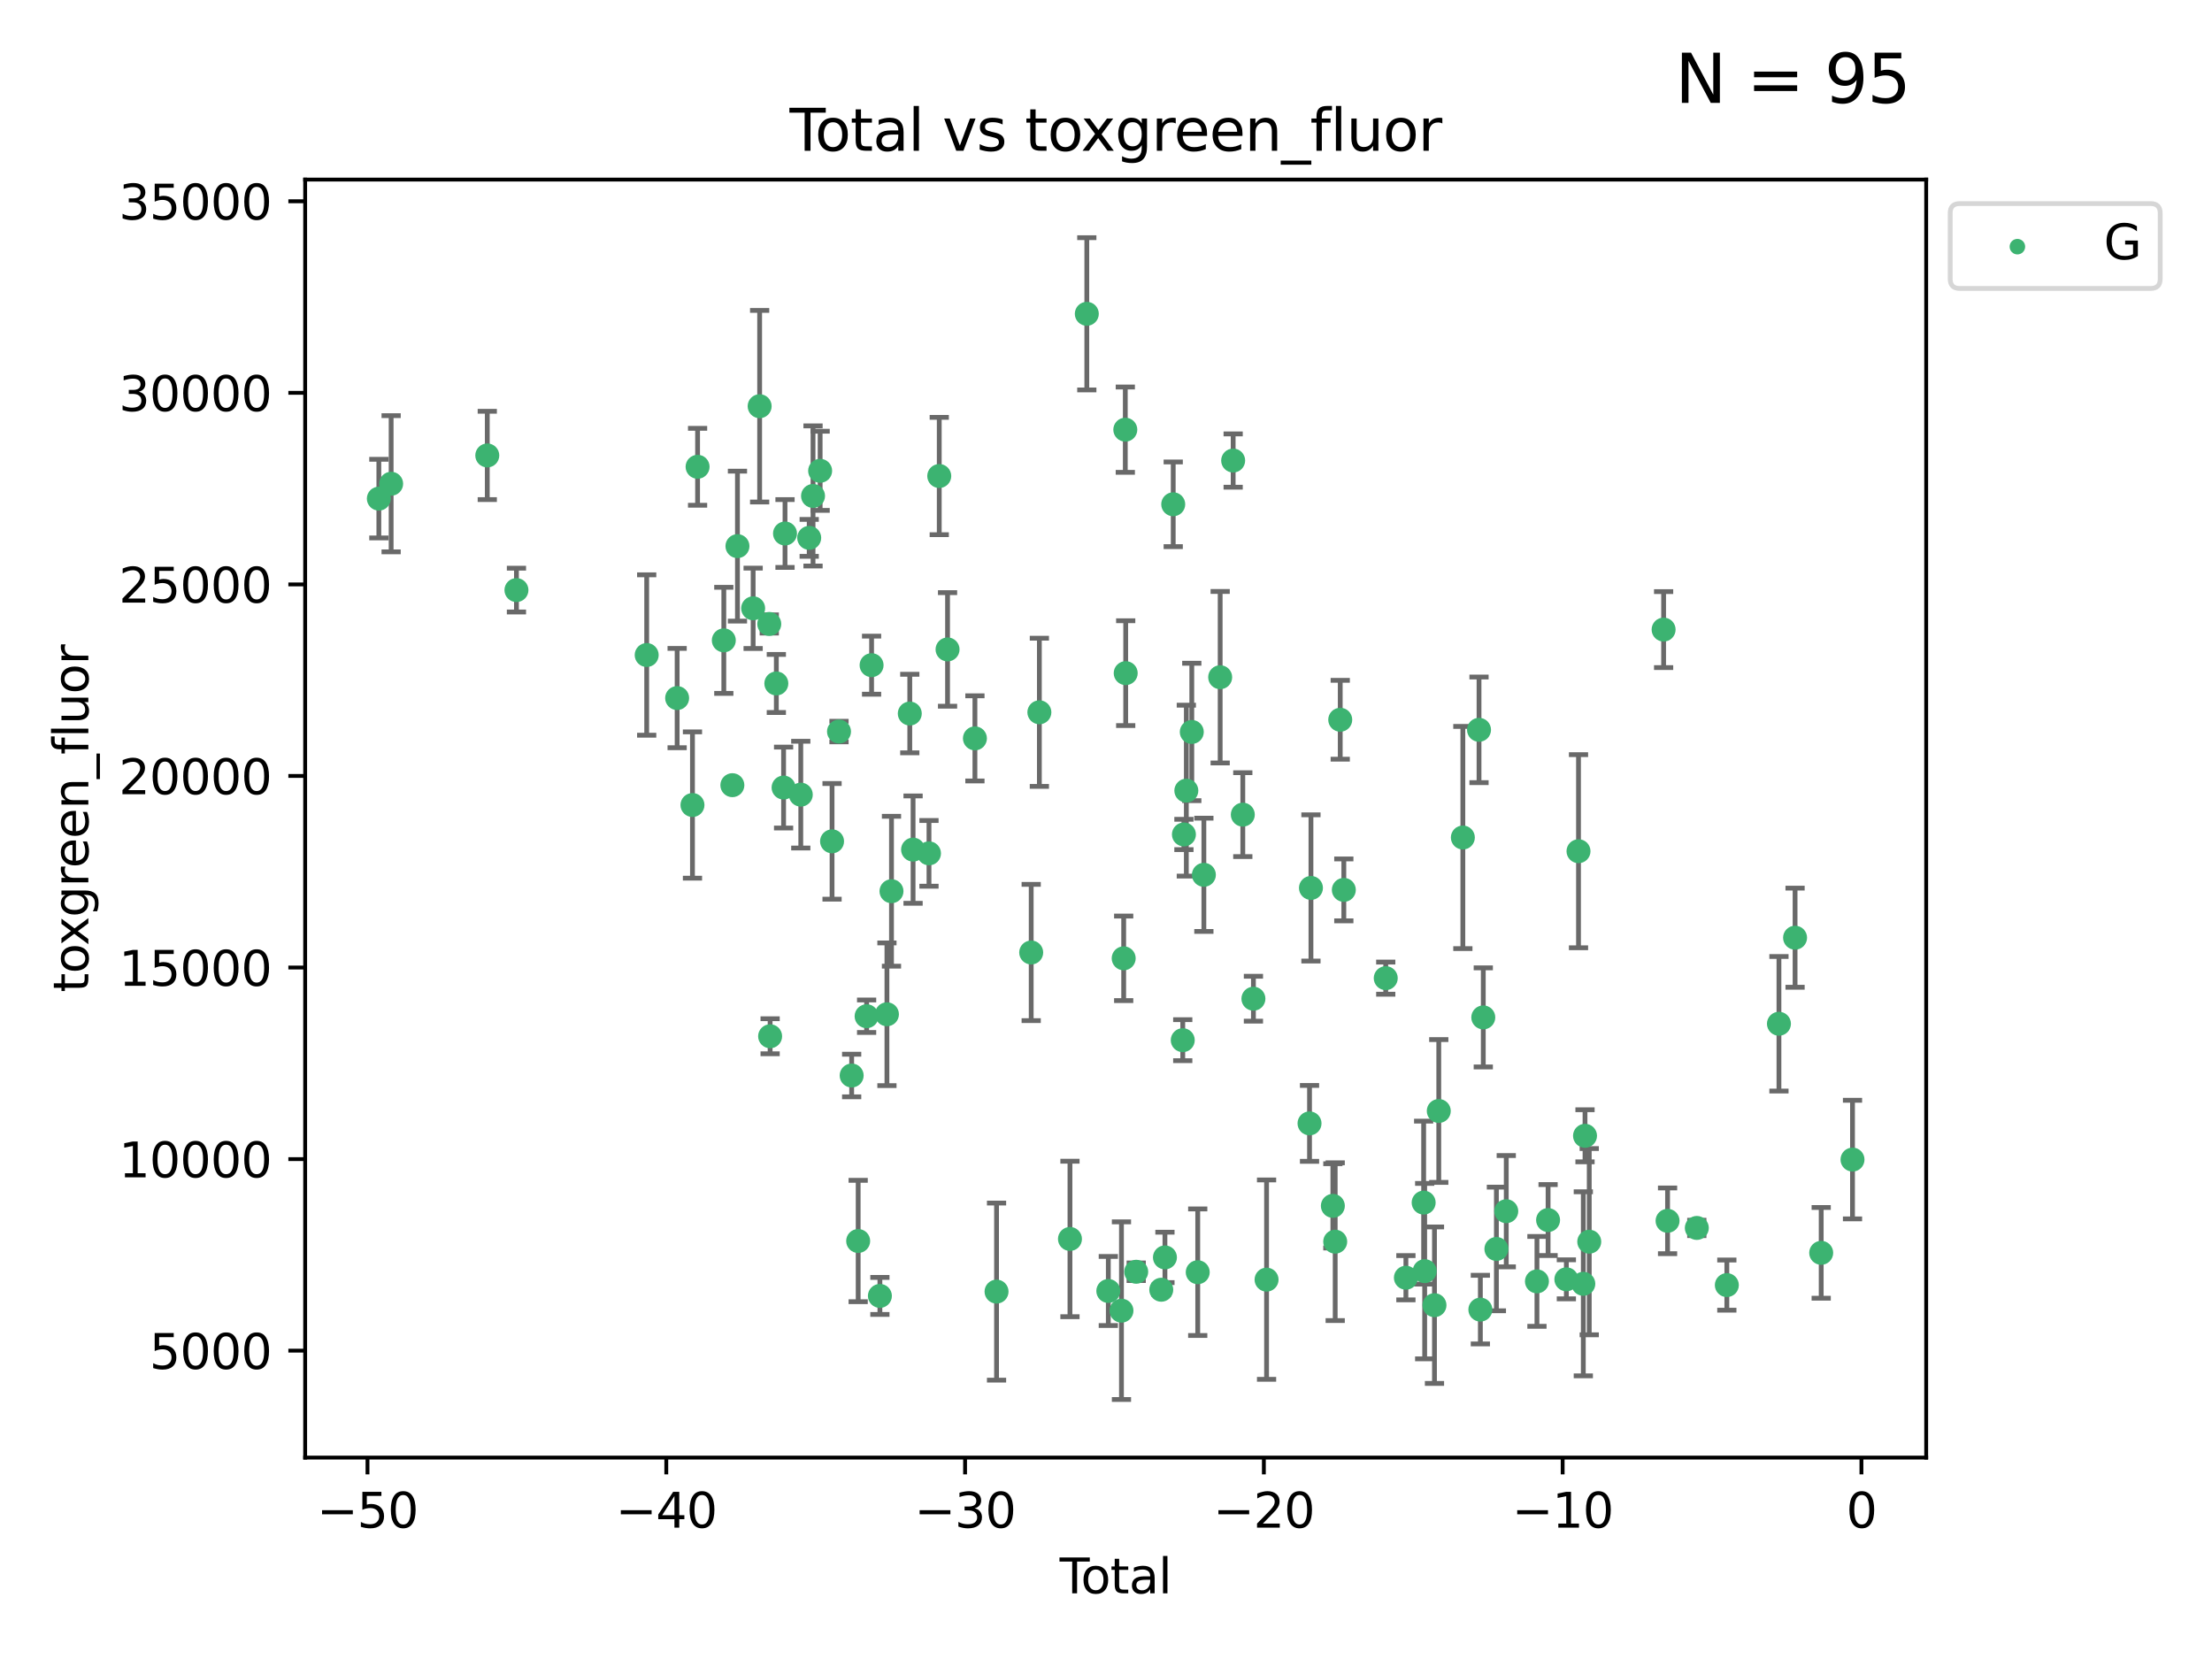 <?xml version="1.0" encoding="utf-8" standalone="no"?>
<!DOCTYPE svg PUBLIC "-//W3C//DTD SVG 1.1//EN"
  "http://www.w3.org/Graphics/SVG/1.1/DTD/svg11.dtd">
<svg xmlns:xlink="http://www.w3.org/1999/xlink" width="460.8pt" height="345.6pt" viewBox="0 0 460.8 345.6" xmlns="http://www.w3.org/2000/svg" version="1.1">
 <defs>
  <style type="text/css">*{stroke-linejoin: round; stroke-linecap: butt}</style>
 </defs>
 <g id="figure_1">
  <g id="patch_1">
   <path d="M 0 345.6 
L 460.8 345.6 
L 460.8 0 
L 0 0 
z
" style="fill: #ffffff"/>
  </g>
  <g id="axes_1">
   <g id="patch_2">
    <path d="M 63.571 303.64 
L 401.26 303.64 
L 401.26 37.411 
L 63.571 37.411 
z
" style="fill: #ffffff"/>
   </g>
   <g id="PathCollection_1">
    <defs>
     <path id="m5a9fb7ecac" d="M 0 1.118 
C 0.297 1.118 0.581 1 0.791 0.791 
C 1 0.581 1.118 0.297 1.118 0 
C 1.118 -0.297 1 -0.581 0.791 -0.791 
C 0.581 -1 0.297 -1.118 0 -1.118 
C -0.297 -1.118 -0.581 -1 -0.791 -0.791 
C -1 -0.581 -1.118 -0.297 -1.118 0 
C -1.118 0.297 -1 0.581 -0.791 0.791 
C -0.581 1 -0.297 1.118 0 1.118 
z
" style="stroke: #3cb371"/>
    </defs>
    <g clip-path="url(#p459c0c3f40)">
     <use xlink:href="#m5a9fb7ecac" x="78.921" y="103.873" style="fill: #3cb371; stroke: #3cb371"/>
     <use xlink:href="#m5a9fb7ecac" x="81.481" y="100.773" style="fill: #3cb371; stroke: #3cb371"/>
     <use xlink:href="#m5a9fb7ecac" x="101.51" y="94.875" style="fill: #3cb371; stroke: #3cb371"/>
     <use xlink:href="#m5a9fb7ecac" x="107.586" y="122.925" style="fill: #3cb371; stroke: #3cb371"/>
     <use xlink:href="#m5a9fb7ecac" x="134.718" y="136.452" style="fill: #3cb371; stroke: #3cb371"/>
     <use xlink:href="#m5a9fb7ecac" x="141.06" y="145.421" style="fill: #3cb371; stroke: #3cb371"/>
     <use xlink:href="#m5a9fb7ecac" x="144.254" y="167.702" style="fill: #3cb371; stroke: #3cb371"/>
     <use xlink:href="#m5a9fb7ecac" x="145.32" y="97.241" style="fill: #3cb371; stroke: #3cb371"/>
     <use xlink:href="#m5a9fb7ecac" x="150.783" y="133.394" style="fill: #3cb371; stroke: #3cb371"/>
     <use xlink:href="#m5a9fb7ecac" x="152.565" y="163.567" style="fill: #3cb371; stroke: #3cb371"/>
     <use xlink:href="#m5a9fb7ecac" x="153.626" y="113.769" style="fill: #3cb371; stroke: #3cb371"/>
     <use xlink:href="#m5a9fb7ecac" x="156.893" y="126.721" style="fill: #3cb371; stroke: #3cb371"/>
     <use xlink:href="#m5a9fb7ecac" x="158.248" y="84.622" style="fill: #3cb371; stroke: #3cb371"/>
     <use xlink:href="#m5a9fb7ecac" x="160.252" y="129.982" style="fill: #3cb371; stroke: #3cb371"/>
     <use xlink:href="#m5a9fb7ecac" x="160.43" y="215.873" style="fill: #3cb371; stroke: #3cb371"/>
     <use xlink:href="#m5a9fb7ecac" x="161.724" y="142.378" style="fill: #3cb371; stroke: #3cb371"/>
     <use xlink:href="#m5a9fb7ecac" x="163.235" y="164.064" style="fill: #3cb371; stroke: #3cb371"/>
     <use xlink:href="#m5a9fb7ecac" x="163.533" y="111.137" style="fill: #3cb371; stroke: #3cb371"/>
     <use xlink:href="#m5a9fb7ecac" x="166.818" y="165.539" style="fill: #3cb371; stroke: #3cb371"/>
     <use xlink:href="#m5a9fb7ecac" x="168.572" y="112.046" style="fill: #3cb371; stroke: #3cb371"/>
     <use xlink:href="#m5a9fb7ecac" x="169.37" y="103.314" style="fill: #3cb371; stroke: #3cb371"/>
     <use xlink:href="#m5a9fb7ecac" x="170.85" y="98.077" style="fill: #3cb371; stroke: #3cb371"/>
     <use xlink:href="#m5a9fb7ecac" x="173.333" y="175.266" style="fill: #3cb371; stroke: #3cb371"/>
     <use xlink:href="#m5a9fb7ecac" x="174.78" y="152.394" style="fill: #3cb371; stroke: #3cb371"/>
     <use xlink:href="#m5a9fb7ecac" x="177.417" y="224.049" style="fill: #3cb371; stroke: #3cb371"/>
     <use xlink:href="#m5a9fb7ecac" x="178.773" y="258.524" style="fill: #3cb371; stroke: #3cb371"/>
     <use xlink:href="#m5a9fb7ecac" x="180.532" y="211.698" style="fill: #3cb371; stroke: #3cb371"/>
     <use xlink:href="#m5a9fb7ecac" x="181.567" y="138.568" style="fill: #3cb371; stroke: #3cb371"/>
     <use xlink:href="#m5a9fb7ecac" x="183.298" y="269.963" style="fill: #3cb371; stroke: #3cb371"/>
     <use xlink:href="#m5a9fb7ecac" x="184.764" y="211.291" style="fill: #3cb371; stroke: #3cb371"/>
     <use xlink:href="#m5a9fb7ecac" x="185.714" y="185.657" style="fill: #3cb371; stroke: #3cb371"/>
     <use xlink:href="#m5a9fb7ecac" x="189.525" y="148.644" style="fill: #3cb371; stroke: #3cb371"/>
     <use xlink:href="#m5a9fb7ecac" x="190.211" y="176.991" style="fill: #3cb371; stroke: #3cb371"/>
     <use xlink:href="#m5a9fb7ecac" x="193.525" y="177.77" style="fill: #3cb371; stroke: #3cb371"/>
     <use xlink:href="#m5a9fb7ecac" x="195.663" y="99.163" style="fill: #3cb371; stroke: #3cb371"/>
     <use xlink:href="#m5a9fb7ecac" x="197.393" y="135.288" style="fill: #3cb371; stroke: #3cb371"/>
     <use xlink:href="#m5a9fb7ecac" x="203.094" y="153.817" style="fill: #3cb371; stroke: #3cb371"/>
     <use xlink:href="#m5a9fb7ecac" x="207.598" y="269.063" style="fill: #3cb371; stroke: #3cb371"/>
     <use xlink:href="#m5a9fb7ecac" x="214.817" y="198.422" style="fill: #3cb371; stroke: #3cb371"/>
     <use xlink:href="#m5a9fb7ecac" x="216.52" y="148.383" style="fill: #3cb371; stroke: #3cb371"/>
     <use xlink:href="#m5a9fb7ecac" x="222.893" y="258.097" style="fill: #3cb371; stroke: #3cb371"/>
     <use xlink:href="#m5a9fb7ecac" x="226.402" y="65.373" style="fill: #3cb371; stroke: #3cb371"/>
     <use xlink:href="#m5a9fb7ecac" x="230.882" y="268.935" style="fill: #3cb371; stroke: #3cb371"/>
     <use xlink:href="#m5a9fb7ecac" x="233.621" y="273.036" style="fill: #3cb371; stroke: #3cb371"/>
     <use xlink:href="#m5a9fb7ecac" x="234.085" y="199.636" style="fill: #3cb371; stroke: #3cb371"/>
     <use xlink:href="#m5a9fb7ecac" x="234.422" y="89.507" style="fill: #3cb371; stroke: #3cb371"/>
     <use xlink:href="#m5a9fb7ecac" x="234.505" y="140.229" style="fill: #3cb371; stroke: #3cb371"/>
     <use xlink:href="#m5a9fb7ecac" x="236.693" y="264.932" style="fill: #3cb371; stroke: #3cb371"/>
     <use xlink:href="#m5a9fb7ecac" x="241.911" y="268.676" style="fill: #3cb371; stroke: #3cb371"/>
     <use xlink:href="#m5a9fb7ecac" x="242.678" y="261.94" style="fill: #3cb371; stroke: #3cb371"/>
     <use xlink:href="#m5a9fb7ecac" x="244.404" y="105.051" style="fill: #3cb371; stroke: #3cb371"/>
     <use xlink:href="#m5a9fb7ecac" x="246.389" y="216.687" style="fill: #3cb371; stroke: #3cb371"/>
     <use xlink:href="#m5a9fb7ecac" x="246.632" y="173.831" style="fill: #3cb371; stroke: #3cb371"/>
     <use xlink:href="#m5a9fb7ecac" x="247.135" y="164.706" style="fill: #3cb371; stroke: #3cb371"/>
     <use xlink:href="#m5a9fb7ecac" x="248.271" y="152.481" style="fill: #3cb371; stroke: #3cb371"/>
     <use xlink:href="#m5a9fb7ecac" x="249.51" y="265.027" style="fill: #3cb371; stroke: #3cb371"/>
     <use xlink:href="#m5a9fb7ecac" x="250.789" y="182.239" style="fill: #3cb371; stroke: #3cb371"/>
     <use xlink:href="#m5a9fb7ecac" x="254.185" y="141.077" style="fill: #3cb371; stroke: #3cb371"/>
     <use xlink:href="#m5a9fb7ecac" x="256.889" y="95.939" style="fill: #3cb371; stroke: #3cb371"/>
     <use xlink:href="#m5a9fb7ecac" x="258.899" y="169.705" style="fill: #3cb371; stroke: #3cb371"/>
     <use xlink:href="#m5a9fb7ecac" x="261.111" y="208.048" style="fill: #3cb371; stroke: #3cb371"/>
     <use xlink:href="#m5a9fb7ecac" x="263.848" y="266.572" style="fill: #3cb371; stroke: #3cb371"/>
     <use xlink:href="#m5a9fb7ecac" x="272.798" y="234.022" style="fill: #3cb371; stroke: #3cb371"/>
     <use xlink:href="#m5a9fb7ecac" x="273.095" y="184.973" style="fill: #3cb371; stroke: #3cb371"/>
     <use xlink:href="#m5a9fb7ecac" x="277.659" y="251.202" style="fill: #3cb371; stroke: #3cb371"/>
     <use xlink:href="#m5a9fb7ecac" x="278.147" y="258.664" style="fill: #3cb371; stroke: #3cb371"/>
     <use xlink:href="#m5a9fb7ecac" x="279.196" y="149.938" style="fill: #3cb371; stroke: #3cb371"/>
     <use xlink:href="#m5a9fb7ecac" x="279.944" y="185.379" style="fill: #3cb371; stroke: #3cb371"/>
     <use xlink:href="#m5a9fb7ecac" x="288.676" y="203.766" style="fill: #3cb371; stroke: #3cb371"/>
     <use xlink:href="#m5a9fb7ecac" x="292.874" y="266.171" style="fill: #3cb371; stroke: #3cb371"/>
     <use xlink:href="#m5a9fb7ecac" x="296.573" y="250.524" style="fill: #3cb371; stroke: #3cb371"/>
     <use xlink:href="#m5a9fb7ecac" x="296.787" y="264.801" style="fill: #3cb371; stroke: #3cb371"/>
     <use xlink:href="#m5a9fb7ecac" x="298.827" y="271.894" style="fill: #3cb371; stroke: #3cb371"/>
     <use xlink:href="#m5a9fb7ecac" x="299.723" y="231.438" style="fill: #3cb371; stroke: #3cb371"/>
     <use xlink:href="#m5a9fb7ecac" x="304.74" y="174.469" style="fill: #3cb371; stroke: #3cb371"/>
     <use xlink:href="#m5a9fb7ecac" x="308.106" y="152.034" style="fill: #3cb371; stroke: #3cb371"/>
     <use xlink:href="#m5a9fb7ecac" x="308.386" y="272.816" style="fill: #3cb371; stroke: #3cb371"/>
     <use xlink:href="#m5a9fb7ecac" x="308.995" y="211.943" style="fill: #3cb371; stroke: #3cb371"/>
     <use xlink:href="#m5a9fb7ecac" x="311.728" y="260.179" style="fill: #3cb371; stroke: #3cb371"/>
     <use xlink:href="#m5a9fb7ecac" x="313.781" y="252.316" style="fill: #3cb371; stroke: #3cb371"/>
     <use xlink:href="#m5a9fb7ecac" x="320.174" y="266.935" style="fill: #3cb371; stroke: #3cb371"/>
     <use xlink:href="#m5a9fb7ecac" x="322.494" y="254.158" style="fill: #3cb371; stroke: #3cb371"/>
     <use xlink:href="#m5a9fb7ecac" x="326.302" y="266.504" style="fill: #3cb371; stroke: #3cb371"/>
     <use xlink:href="#m5a9fb7ecac" x="328.832" y="177.324" style="fill: #3cb371; stroke: #3cb371"/>
     <use xlink:href="#m5a9fb7ecac" x="329.833" y="267.439" style="fill: #3cb371; stroke: #3cb371"/>
     <use xlink:href="#m5a9fb7ecac" x="330.188" y="236.606" style="fill: #3cb371; stroke: #3cb371"/>
     <use xlink:href="#m5a9fb7ecac" x="331.07" y="258.668" style="fill: #3cb371; stroke: #3cb371"/>
     <use xlink:href="#m5a9fb7ecac" x="346.561" y="131.154" style="fill: #3cb371; stroke: #3cb371"/>
     <use xlink:href="#m5a9fb7ecac" x="347.385" y="254.319" style="fill: #3cb371; stroke: #3cb371"/>
     <use xlink:href="#m5a9fb7ecac" x="353.478" y="255.803" style="fill: #3cb371; stroke: #3cb371"/>
     <use xlink:href="#m5a9fb7ecac" x="359.732" y="267.709" style="fill: #3cb371; stroke: #3cb371"/>
     <use xlink:href="#m5a9fb7ecac" x="370.586" y="213.267" style="fill: #3cb371; stroke: #3cb371"/>
     <use xlink:href="#m5a9fb7ecac" x="373.946" y="195.341" style="fill: #3cb371; stroke: #3cb371"/>
     <use xlink:href="#m5a9fb7ecac" x="379.388" y="260.99" style="fill: #3cb371; stroke: #3cb371"/>
     <use xlink:href="#m5a9fb7ecac" x="385.911" y="241.561" style="fill: #3cb371; stroke: #3cb371"/>
    </g>
   </g>
   <g id="matplotlib.axis_1">
    <g id="xtick_1">
     <g id="line2d_1">
      <defs>
       <path id="mf52972ee80" d="M 0 0 
L 0 3.5 
" style="stroke: #000000; stroke-width: 0.8"/>
      </defs>
      <g>
       <use xlink:href="#mf52972ee80" x="76.557" y="303.64" style="stroke: #000000; stroke-width: 0.8"/>
      </g>
     </g>
     <g id="text_1">
      <!-- −50 -->
      <g transform="translate(66.005 318.238)scale(0.1 -0.1)">
       <defs>
        <path id="DejaVuSans-2212" d="M 678 2272 
L 4684 2272 
L 4684 1741 
L 678 1741 
L 678 2272 
z
" transform="scale(0.016)"/>
        <path id="DejaVuSans-35" d="M 691 4666 
L 3169 4666 
L 3169 4134 
L 1269 4134 
L 1269 2991 
Q 1406 3038 1543 3061 
Q 1681 3084 1819 3084 
Q 2600 3084 3056 2656 
Q 3513 2228 3513 1497 
Q 3513 744 3044 326 
Q 2575 -91 1722 -91 
Q 1428 -91 1123 -41 
Q 819 9 494 109 
L 494 744 
Q 775 591 1075 516 
Q 1375 441 1709 441 
Q 2250 441 2565 725 
Q 2881 1009 2881 1497 
Q 2881 1984 2565 2268 
Q 2250 2553 1709 2553 
Q 1456 2553 1204 2497 
Q 953 2441 691 2322 
L 691 4666 
z
" transform="scale(0.016)"/>
        <path id="DejaVuSans-30" d="M 2034 4250 
Q 1547 4250 1301 3770 
Q 1056 3291 1056 2328 
Q 1056 1369 1301 889 
Q 1547 409 2034 409 
Q 2525 409 2770 889 
Q 3016 1369 3016 2328 
Q 3016 3291 2770 3770 
Q 2525 4250 2034 4250 
z
M 2034 4750 
Q 2819 4750 3233 4129 
Q 3647 3509 3647 2328 
Q 3647 1150 3233 529 
Q 2819 -91 2034 -91 
Q 1250 -91 836 529 
Q 422 1150 422 2328 
Q 422 3509 836 4129 
Q 1250 4750 2034 4750 
z
" transform="scale(0.016)"/>
       </defs>
       <use xlink:href="#DejaVuSans-2212"/>
       <use xlink:href="#DejaVuSans-35" x="83.789"/>
       <use xlink:href="#DejaVuSans-30" x="147.412"/>
      </g>
     </g>
    </g>
    <g id="xtick_2">
     <g id="line2d_2">
      <g>
       <use xlink:href="#mf52972ee80" x="138.8" y="303.64" style="stroke: #000000; stroke-width: 0.8"/>
      </g>
     </g>
     <g id="text_2">
      <!-- −40 -->
      <g transform="translate(128.248 318.238)scale(0.1 -0.1)">
       <defs>
        <path id="DejaVuSans-34" d="M 2419 4116 
L 825 1625 
L 2419 1625 
L 2419 4116 
z
M 2253 4666 
L 3047 4666 
L 3047 1625 
L 3713 1625 
L 3713 1100 
L 3047 1100 
L 3047 0 
L 2419 0 
L 2419 1100 
L 313 1100 
L 313 1709 
L 2253 4666 
z
" transform="scale(0.016)"/>
       </defs>
       <use xlink:href="#DejaVuSans-2212"/>
       <use xlink:href="#DejaVuSans-34" x="83.789"/>
       <use xlink:href="#DejaVuSans-30" x="147.412"/>
      </g>
     </g>
    </g>
    <g id="xtick_3">
     <g id="line2d_3">
      <g>
       <use xlink:href="#mf52972ee80" x="201.043" y="303.64" style="stroke: #000000; stroke-width: 0.8"/>
      </g>
     </g>
     <g id="text_3">
      <!-- −30 -->
      <g transform="translate(190.491 318.238)scale(0.1 -0.1)">
       <defs>
        <path id="DejaVuSans-33" d="M 2597 2516 
Q 3050 2419 3304 2112 
Q 3559 1806 3559 1356 
Q 3559 666 3084 287 
Q 2609 -91 1734 -91 
Q 1441 -91 1130 -33 
Q 819 25 488 141 
L 488 750 
Q 750 597 1062 519 
Q 1375 441 1716 441 
Q 2309 441 2620 675 
Q 2931 909 2931 1356 
Q 2931 1769 2642 2001 
Q 2353 2234 1838 2234 
L 1294 2234 
L 1294 2753 
L 1863 2753 
Q 2328 2753 2575 2939 
Q 2822 3125 2822 3475 
Q 2822 3834 2567 4026 
Q 2313 4219 1838 4219 
Q 1578 4219 1281 4162 
Q 984 4106 628 3988 
L 628 4550 
Q 988 4650 1302 4700 
Q 1616 4750 1894 4750 
Q 2613 4750 3031 4423 
Q 3450 4097 3450 3541 
Q 3450 3153 3228 2886 
Q 3006 2619 2597 2516 
z
" transform="scale(0.016)"/>
       </defs>
       <use xlink:href="#DejaVuSans-2212"/>
       <use xlink:href="#DejaVuSans-33" x="83.789"/>
       <use xlink:href="#DejaVuSans-30" x="147.412"/>
      </g>
     </g>
    </g>
    <g id="xtick_4">
     <g id="line2d_4">
      <g>
       <use xlink:href="#mf52972ee80" x="263.286" y="303.64" style="stroke: #000000; stroke-width: 0.8"/>
      </g>
     </g>
     <g id="text_4">
      <!-- −20 -->
      <g transform="translate(252.734 318.238)scale(0.1 -0.1)">
       <defs>
        <path id="DejaVuSans-32" d="M 1228 531 
L 3431 531 
L 3431 0 
L 469 0 
L 469 531 
Q 828 903 1448 1529 
Q 2069 2156 2228 2338 
Q 2531 2678 2651 2914 
Q 2772 3150 2772 3378 
Q 2772 3750 2511 3984 
Q 2250 4219 1831 4219 
Q 1534 4219 1204 4116 
Q 875 4013 500 3803 
L 500 4441 
Q 881 4594 1212 4672 
Q 1544 4750 1819 4750 
Q 2544 4750 2975 4387 
Q 3406 4025 3406 3419 
Q 3406 3131 3298 2873 
Q 3191 2616 2906 2266 
Q 2828 2175 2409 1742 
Q 1991 1309 1228 531 
z
" transform="scale(0.016)"/>
       </defs>
       <use xlink:href="#DejaVuSans-2212"/>
       <use xlink:href="#DejaVuSans-32" x="83.789"/>
       <use xlink:href="#DejaVuSans-30" x="147.412"/>
      </g>
     </g>
    </g>
    <g id="xtick_5">
     <g id="line2d_5">
      <g>
       <use xlink:href="#mf52972ee80" x="325.529" y="303.64" style="stroke: #000000; stroke-width: 0.8"/>
      </g>
     </g>
     <g id="text_5">
      <!-- −10 -->
      <g transform="translate(314.977 318.238)scale(0.1 -0.1)">
       <defs>
        <path id="DejaVuSans-31" d="M 794 531 
L 1825 531 
L 1825 4091 
L 703 3866 
L 703 4441 
L 1819 4666 
L 2450 4666 
L 2450 531 
L 3481 531 
L 3481 0 
L 794 0 
L 794 531 
z
" transform="scale(0.016)"/>
       </defs>
       <use xlink:href="#DejaVuSans-2212"/>
       <use xlink:href="#DejaVuSans-31" x="83.789"/>
       <use xlink:href="#DejaVuSans-30" x="147.412"/>
      </g>
     </g>
    </g>
    <g id="xtick_6">
     <g id="line2d_6">
      <g>
       <use xlink:href="#mf52972ee80" x="387.772" y="303.64" style="stroke: #000000; stroke-width: 0.8"/>
      </g>
     </g>
     <g id="text_6">
      <!-- 0 -->
      <g transform="translate(384.591 318.238)scale(0.1 -0.1)">
       <use xlink:href="#DejaVuSans-30"/>
      </g>
     </g>
    </g>
    <g id="text_7">
     <!-- Total -->
     <g transform="translate(220.739 331.917)scale(0.1 -0.1)">
      <defs>
       <path id="DejaVuSans-54" d="M -19 4666 
L 3928 4666 
L 3928 4134 
L 2272 4134 
L 2272 0 
L 1638 0 
L 1638 4134 
L -19 4134 
L -19 4666 
z
" transform="scale(0.016)"/>
       <path id="DejaVuSans-6f" d="M 1959 3097 
Q 1497 3097 1228 2736 
Q 959 2375 959 1747 
Q 959 1119 1226 758 
Q 1494 397 1959 397 
Q 2419 397 2687 759 
Q 2956 1122 2956 1747 
Q 2956 2369 2687 2733 
Q 2419 3097 1959 3097 
z
M 1959 3584 
Q 2709 3584 3137 3096 
Q 3566 2609 3566 1747 
Q 3566 888 3137 398 
Q 2709 -91 1959 -91 
Q 1206 -91 779 398 
Q 353 888 353 1747 
Q 353 2609 779 3096 
Q 1206 3584 1959 3584 
z
" transform="scale(0.016)"/>
       <path id="DejaVuSans-74" d="M 1172 4494 
L 1172 3500 
L 2356 3500 
L 2356 3053 
L 1172 3053 
L 1172 1153 
Q 1172 725 1289 603 
Q 1406 481 1766 481 
L 2356 481 
L 2356 0 
L 1766 0 
Q 1100 0 847 248 
Q 594 497 594 1153 
L 594 3053 
L 172 3053 
L 172 3500 
L 594 3500 
L 594 4494 
L 1172 4494 
z
" transform="scale(0.016)"/>
       <path id="DejaVuSans-61" d="M 2194 1759 
Q 1497 1759 1228 1600 
Q 959 1441 959 1056 
Q 959 750 1161 570 
Q 1363 391 1709 391 
Q 2188 391 2477 730 
Q 2766 1069 2766 1631 
L 2766 1759 
L 2194 1759 
z
M 3341 1997 
L 3341 0 
L 2766 0 
L 2766 531 
Q 2569 213 2275 61 
Q 1981 -91 1556 -91 
Q 1019 -91 701 211 
Q 384 513 384 1019 
Q 384 1609 779 1909 
Q 1175 2209 1959 2209 
L 2766 2209 
L 2766 2266 
Q 2766 2663 2505 2880 
Q 2244 3097 1772 3097 
Q 1472 3097 1187 3025 
Q 903 2953 641 2809 
L 641 3341 
Q 956 3463 1253 3523 
Q 1550 3584 1831 3584 
Q 2591 3584 2966 3190 
Q 3341 2797 3341 1997 
z
" transform="scale(0.016)"/>
       <path id="DejaVuSans-6c" d="M 603 4863 
L 1178 4863 
L 1178 0 
L 603 0 
L 603 4863 
z
" transform="scale(0.016)"/>
      </defs>
      <use xlink:href="#DejaVuSans-54"/>
      <use xlink:href="#DejaVuSans-6f" x="44.084"/>
      <use xlink:href="#DejaVuSans-74" x="105.266"/>
      <use xlink:href="#DejaVuSans-61" x="144.475"/>
      <use xlink:href="#DejaVuSans-6c" x="205.754"/>
     </g>
    </g>
   </g>
   <g id="matplotlib.axis_2">
    <g id="ytick_1">
     <g id="line2d_7">
      <defs>
       <path id="m0fcdf239bd" d="M 0 0 
L -3.5 0 
" style="stroke: #000000; stroke-width: 0.8"/>
      </defs>
      <g>
       <use xlink:href="#m0fcdf239bd" x="63.571" y="281.368" style="stroke: #000000; stroke-width: 0.8"/>
      </g>
     </g>
     <g id="text_8">
      <!-- 5000 -->
      <g transform="translate(31.121 285.168)scale(0.1 -0.1)">
       <use xlink:href="#DejaVuSans-35"/>
       <use xlink:href="#DejaVuSans-30" x="63.623"/>
       <use xlink:href="#DejaVuSans-30" x="127.246"/>
       <use xlink:href="#DejaVuSans-30" x="190.869"/>
      </g>
     </g>
    </g>
    <g id="ytick_2">
     <g id="line2d_8">
      <g>
       <use xlink:href="#m0fcdf239bd" x="63.571" y="241.461" style="stroke: #000000; stroke-width: 0.8"/>
      </g>
     </g>
     <g id="text_9">
      <!-- 10000 -->
      <g transform="translate(24.759 245.261)scale(0.1 -0.1)">
       <use xlink:href="#DejaVuSans-31"/>
       <use xlink:href="#DejaVuSans-30" x="63.623"/>
       <use xlink:href="#DejaVuSans-30" x="127.246"/>
       <use xlink:href="#DejaVuSans-30" x="190.869"/>
       <use xlink:href="#DejaVuSans-30" x="254.492"/>
      </g>
     </g>
    </g>
    <g id="ytick_3">
     <g id="line2d_9">
      <g>
       <use xlink:href="#m0fcdf239bd" x="63.571" y="201.554" style="stroke: #000000; stroke-width: 0.8"/>
      </g>
     </g>
     <g id="text_10">
      <!-- 15000 -->
      <g transform="translate(24.759 205.353)scale(0.1 -0.1)">
       <use xlink:href="#DejaVuSans-31"/>
       <use xlink:href="#DejaVuSans-35" x="63.623"/>
       <use xlink:href="#DejaVuSans-30" x="127.246"/>
       <use xlink:href="#DejaVuSans-30" x="190.869"/>
       <use xlink:href="#DejaVuSans-30" x="254.492"/>
      </g>
     </g>
    </g>
    <g id="ytick_4">
     <g id="line2d_10">
      <g>
       <use xlink:href="#m0fcdf239bd" x="63.571" y="161.647" style="stroke: #000000; stroke-width: 0.8"/>
      </g>
     </g>
     <g id="text_11">
      <!-- 20000 -->
      <g transform="translate(24.759 165.446)scale(0.1 -0.1)">
       <use xlink:href="#DejaVuSans-32"/>
       <use xlink:href="#DejaVuSans-30" x="63.623"/>
       <use xlink:href="#DejaVuSans-30" x="127.246"/>
       <use xlink:href="#DejaVuSans-30" x="190.869"/>
       <use xlink:href="#DejaVuSans-30" x="254.492"/>
      </g>
     </g>
    </g>
    <g id="ytick_5">
     <g id="line2d_11">
      <g>
       <use xlink:href="#m0fcdf239bd" x="63.571" y="121.74" style="stroke: #000000; stroke-width: 0.8"/>
      </g>
     </g>
     <g id="text_12">
      <!-- 25000 -->
      <g transform="translate(24.759 125.539)scale(0.1 -0.1)">
       <use xlink:href="#DejaVuSans-32"/>
       <use xlink:href="#DejaVuSans-35" x="63.623"/>
       <use xlink:href="#DejaVuSans-30" x="127.246"/>
       <use xlink:href="#DejaVuSans-30" x="190.869"/>
       <use xlink:href="#DejaVuSans-30" x="254.492"/>
      </g>
     </g>
    </g>
    <g id="ytick_6">
     <g id="line2d_12">
      <g>
       <use xlink:href="#m0fcdf239bd" x="63.571" y="81.833" style="stroke: #000000; stroke-width: 0.8"/>
      </g>
     </g>
     <g id="text_13">
      <!-- 30000 -->
      <g transform="translate(24.759 85.632)scale(0.1 -0.1)">
       <use xlink:href="#DejaVuSans-33"/>
       <use xlink:href="#DejaVuSans-30" x="63.623"/>
       <use xlink:href="#DejaVuSans-30" x="127.246"/>
       <use xlink:href="#DejaVuSans-30" x="190.869"/>
       <use xlink:href="#DejaVuSans-30" x="254.492"/>
      </g>
     </g>
    </g>
    <g id="ytick_7">
     <g id="line2d_13">
      <g>
       <use xlink:href="#m0fcdf239bd" x="63.571" y="41.926" style="stroke: #000000; stroke-width: 0.8"/>
      </g>
     </g>
     <g id="text_14">
      <!-- 35000 -->
      <g transform="translate(24.759 45.725)scale(0.1 -0.1)">
       <use xlink:href="#DejaVuSans-33"/>
       <use xlink:href="#DejaVuSans-35" x="63.623"/>
       <use xlink:href="#DejaVuSans-30" x="127.246"/>
       <use xlink:href="#DejaVuSans-30" x="190.869"/>
       <use xlink:href="#DejaVuSans-30" x="254.492"/>
      </g>
     </g>
    </g>
    <g id="text_15">
     <!-- toxgreen_fluor -->
     <g transform="translate(18.401 206.72)rotate(-90)scale(0.1 -0.1)">
      <defs>
       <path id="DejaVuSans-78" d="M 3513 3500 
L 2247 1797 
L 3578 0 
L 2900 0 
L 1881 1375 
L 863 0 
L 184 0 
L 1544 1831 
L 300 3500 
L 978 3500 
L 1906 2253 
L 2834 3500 
L 3513 3500 
z
" transform="scale(0.016)"/>
       <path id="DejaVuSans-67" d="M 2906 1791 
Q 2906 2416 2648 2759 
Q 2391 3103 1925 3103 
Q 1463 3103 1205 2759 
Q 947 2416 947 1791 
Q 947 1169 1205 825 
Q 1463 481 1925 481 
Q 2391 481 2648 825 
Q 2906 1169 2906 1791 
z
M 3481 434 
Q 3481 -459 3084 -895 
Q 2688 -1331 1869 -1331 
Q 1566 -1331 1297 -1286 
Q 1028 -1241 775 -1147 
L 775 -588 
Q 1028 -725 1275 -790 
Q 1522 -856 1778 -856 
Q 2344 -856 2625 -561 
Q 2906 -266 2906 331 
L 2906 616 
Q 2728 306 2450 153 
Q 2172 0 1784 0 
Q 1141 0 747 490 
Q 353 981 353 1791 
Q 353 2603 747 3093 
Q 1141 3584 1784 3584 
Q 2172 3584 2450 3431 
Q 2728 3278 2906 2969 
L 2906 3500 
L 3481 3500 
L 3481 434 
z
" transform="scale(0.016)"/>
       <path id="DejaVuSans-72" d="M 2631 2963 
Q 2534 3019 2420 3045 
Q 2306 3072 2169 3072 
Q 1681 3072 1420 2755 
Q 1159 2438 1159 1844 
L 1159 0 
L 581 0 
L 581 3500 
L 1159 3500 
L 1159 2956 
Q 1341 3275 1631 3429 
Q 1922 3584 2338 3584 
Q 2397 3584 2469 3576 
Q 2541 3569 2628 3553 
L 2631 2963 
z
" transform="scale(0.016)"/>
       <path id="DejaVuSans-65" d="M 3597 1894 
L 3597 1613 
L 953 1613 
Q 991 1019 1311 708 
Q 1631 397 2203 397 
Q 2534 397 2845 478 
Q 3156 559 3463 722 
L 3463 178 
Q 3153 47 2828 -22 
Q 2503 -91 2169 -91 
Q 1331 -91 842 396 
Q 353 884 353 1716 
Q 353 2575 817 3079 
Q 1281 3584 2069 3584 
Q 2775 3584 3186 3129 
Q 3597 2675 3597 1894 
z
M 3022 2063 
Q 3016 2534 2758 2815 
Q 2500 3097 2075 3097 
Q 1594 3097 1305 2825 
Q 1016 2553 972 2059 
L 3022 2063 
z
" transform="scale(0.016)"/>
       <path id="DejaVuSans-6e" d="M 3513 2113 
L 3513 0 
L 2938 0 
L 2938 2094 
Q 2938 2591 2744 2837 
Q 2550 3084 2163 3084 
Q 1697 3084 1428 2787 
Q 1159 2491 1159 1978 
L 1159 0 
L 581 0 
L 581 3500 
L 1159 3500 
L 1159 2956 
Q 1366 3272 1645 3428 
Q 1925 3584 2291 3584 
Q 2894 3584 3203 3211 
Q 3513 2838 3513 2113 
z
" transform="scale(0.016)"/>
       <path id="DejaVuSans-5f" d="M 3263 -1063 
L 3263 -1509 
L -63 -1509 
L -63 -1063 
L 3263 -1063 
z
" transform="scale(0.016)"/>
       <path id="DejaVuSans-66" d="M 2375 4863 
L 2375 4384 
L 1825 4384 
Q 1516 4384 1395 4259 
Q 1275 4134 1275 3809 
L 1275 3500 
L 2222 3500 
L 2222 3053 
L 1275 3053 
L 1275 0 
L 697 0 
L 697 3053 
L 147 3053 
L 147 3500 
L 697 3500 
L 697 3744 
Q 697 4328 969 4595 
Q 1241 4863 1831 4863 
L 2375 4863 
z
" transform="scale(0.016)"/>
       <path id="DejaVuSans-75" d="M 544 1381 
L 544 3500 
L 1119 3500 
L 1119 1403 
Q 1119 906 1312 657 
Q 1506 409 1894 409 
Q 2359 409 2629 706 
Q 2900 1003 2900 1516 
L 2900 3500 
L 3475 3500 
L 3475 0 
L 2900 0 
L 2900 538 
Q 2691 219 2414 64 
Q 2138 -91 1772 -91 
Q 1169 -91 856 284 
Q 544 659 544 1381 
z
M 1991 3584 
L 1991 3584 
z
" transform="scale(0.016)"/>
      </defs>
      <use xlink:href="#DejaVuSans-74"/>
      <use xlink:href="#DejaVuSans-6f" x="39.209"/>
      <use xlink:href="#DejaVuSans-78" x="97.266"/>
      <use xlink:href="#DejaVuSans-67" x="156.445"/>
      <use xlink:href="#DejaVuSans-72" x="219.922"/>
      <use xlink:href="#DejaVuSans-65" x="258.785"/>
      <use xlink:href="#DejaVuSans-65" x="320.309"/>
      <use xlink:href="#DejaVuSans-6e" x="381.832"/>
      <use xlink:href="#DejaVuSans-5f" x="445.211"/>
      <use xlink:href="#DejaVuSans-66" x="495.211"/>
      <use xlink:href="#DejaVuSans-6c" x="530.416"/>
      <use xlink:href="#DejaVuSans-75" x="558.199"/>
      <use xlink:href="#DejaVuSans-6f" x="621.578"/>
      <use xlink:href="#DejaVuSans-72" x="682.76"/>
     </g>
    </g>
   </g>
   <g id="LineCollection_1">
    <path d="M 78.921 112.063 
L 78.921 95.683 
" clip-path="url(#p459c0c3f40)" style="fill: none; stroke: #696969"/>
    <path d="M 81.481 114.961 
L 81.481 86.584 
" clip-path="url(#p459c0c3f40)" style="fill: none; stroke: #696969"/>
    <path d="M 101.51 104.075 
L 101.51 85.675 
" clip-path="url(#p459c0c3f40)" style="fill: none; stroke: #696969"/>
    <path d="M 107.586 127.489 
L 107.586 118.361 
" clip-path="url(#p459c0c3f40)" style="fill: none; stroke: #696969"/>
    <path d="M 134.718 153.156 
L 134.718 119.748 
" clip-path="url(#p459c0c3f40)" style="fill: none; stroke: #696969"/>
    <path d="M 141.06 155.762 
L 141.06 135.079 
" clip-path="url(#p459c0c3f40)" style="fill: none; stroke: #696969"/>
    <path d="M 144.254 182.941 
L 144.254 152.463 
" clip-path="url(#p459c0c3f40)" style="fill: none; stroke: #696969"/>
    <path d="M 145.32 105.256 
L 145.32 89.227 
" clip-path="url(#p459c0c3f40)" style="fill: none; stroke: #696969"/>
    <path d="M 150.783 144.444 
L 150.783 122.345 
" clip-path="url(#p459c0c3f40)" style="fill: none; stroke: #696969"/>
    <path d="M 152.565 164.164 
L 152.565 162.969 
" clip-path="url(#p459c0c3f40)" style="fill: none; stroke: #696969"/>
    <path d="M 153.626 129.385 
L 153.626 98.153 
" clip-path="url(#p459c0c3f40)" style="fill: none; stroke: #696969"/>
    <path d="M 156.893 135.094 
L 156.893 118.348 
" clip-path="url(#p459c0c3f40)" style="fill: none; stroke: #696969"/>
    <path d="M 158.248 104.578 
L 158.248 64.666 
" clip-path="url(#p459c0c3f40)" style="fill: none; stroke: #696969"/>
    <path d="M 160.252 131.879 
L 160.252 128.085 
" clip-path="url(#p459c0c3f40)" style="fill: none; stroke: #696969"/>
    <path d="M 160.43 219.523 
L 160.43 212.223 
" clip-path="url(#p459c0c3f40)" style="fill: none; stroke: #696969"/>
    <path d="M 161.724 148.426 
L 161.724 136.33 
" clip-path="url(#p459c0c3f40)" style="fill: none; stroke: #696969"/>
    <path d="M 163.235 172.496 
L 163.235 155.632 
" clip-path="url(#p459c0c3f40)" style="fill: none; stroke: #696969"/>
    <path d="M 163.533 118.202 
L 163.533 104.072 
" clip-path="url(#p459c0c3f40)" style="fill: none; stroke: #696969"/>
    <path d="M 166.818 176.661 
L 166.818 154.416 
" clip-path="url(#p459c0c3f40)" style="fill: none; stroke: #696969"/>
    <path d="M 168.572 115.891 
L 168.572 108.201 
" clip-path="url(#p459c0c3f40)" style="fill: none; stroke: #696969"/>
    <path d="M 169.37 117.91 
L 169.37 88.718 
" clip-path="url(#p459c0c3f40)" style="fill: none; stroke: #696969"/>
    <path d="M 170.85 106.32 
L 170.85 89.834 
" clip-path="url(#p459c0c3f40)" style="fill: none; stroke: #696969"/>
    <path d="M 173.333 187.31 
L 173.333 163.222 
" clip-path="url(#p459c0c3f40)" style="fill: none; stroke: #696969"/>
    <path d="M 174.78 154.535 
L 174.78 150.253 
" clip-path="url(#p459c0c3f40)" style="fill: none; stroke: #696969"/>
    <path d="M 177.417 228.487 
L 177.417 219.611 
" clip-path="url(#p459c0c3f40)" style="fill: none; stroke: #696969"/>
    <path d="M 178.773 271.166 
L 178.773 245.883 
" clip-path="url(#p459c0c3f40)" style="fill: none; stroke: #696969"/>
    <path d="M 180.532 215.081 
L 180.532 208.316 
" clip-path="url(#p459c0c3f40)" style="fill: none; stroke: #696969"/>
    <path d="M 181.567 144.617 
L 181.567 132.52 
" clip-path="url(#p459c0c3f40)" style="fill: none; stroke: #696969"/>
    <path d="M 183.298 273.817 
L 183.298 266.108 
" clip-path="url(#p459c0c3f40)" style="fill: none; stroke: #696969"/>
    <path d="M 184.764 226.152 
L 184.764 196.431 
" clip-path="url(#p459c0c3f40)" style="fill: none; stroke: #696969"/>
    <path d="M 185.714 201.27 
L 185.714 170.044 
" clip-path="url(#p459c0c3f40)" style="fill: none; stroke: #696969"/>
    <path d="M 189.525 156.824 
L 189.525 140.465 
" clip-path="url(#p459c0c3f40)" style="fill: none; stroke: #696969"/>
    <path d="M 190.211 188.174 
L 190.211 165.807 
" clip-path="url(#p459c0c3f40)" style="fill: none; stroke: #696969"/>
    <path d="M 193.525 184.614 
L 193.525 170.926 
" clip-path="url(#p459c0c3f40)" style="fill: none; stroke: #696969"/>
    <path d="M 195.663 111.382 
L 195.663 86.944 
" clip-path="url(#p459c0c3f40)" style="fill: none; stroke: #696969"/>
    <path d="M 197.393 147.118 
L 197.393 123.458 
" clip-path="url(#p459c0c3f40)" style="fill: none; stroke: #696969"/>
    <path d="M 203.094 162.683 
L 203.094 144.951 
" clip-path="url(#p459c0c3f40)" style="fill: none; stroke: #696969"/>
    <path d="M 207.598 287.508 
L 207.598 250.617 
" clip-path="url(#p459c0c3f40)" style="fill: none; stroke: #696969"/>
    <path d="M 214.817 212.617 
L 214.817 184.226 
" clip-path="url(#p459c0c3f40)" style="fill: none; stroke: #696969"/>
    <path d="M 216.52 163.816 
L 216.52 132.949 
" clip-path="url(#p459c0c3f40)" style="fill: none; stroke: #696969"/>
    <path d="M 222.893 274.293 
L 222.893 241.901 
" clip-path="url(#p459c0c3f40)" style="fill: none; stroke: #696969"/>
    <path d="M 226.402 81.233 
L 226.402 49.513 
" clip-path="url(#p459c0c3f40)" style="fill: none; stroke: #696969"/>
    <path d="M 230.882 276.126 
L 230.882 261.744 
" clip-path="url(#p459c0c3f40)" style="fill: none; stroke: #696969"/>
    <path d="M 233.621 291.539 
L 233.621 254.533 
" clip-path="url(#p459c0c3f40)" style="fill: none; stroke: #696969"/>
    <path d="M 234.085 208.441 
L 234.085 190.831 
" clip-path="url(#p459c0c3f40)" style="fill: none; stroke: #696969"/>
    <path d="M 234.422 98.392 
L 234.422 80.623 
" clip-path="url(#p459c0c3f40)" style="fill: none; stroke: #696969"/>
    <path d="M 234.505 151.148 
L 234.505 129.31 
" clip-path="url(#p459c0c3f40)" style="fill: none; stroke: #696969"/>
    <path d="M 236.693 266.769 
L 236.693 263.095 
" clip-path="url(#p459c0c3f40)" style="fill: none; stroke: #696969"/>
    <path d="M 241.911 269.683 
L 241.911 267.669 
" clip-path="url(#p459c0c3f40)" style="fill: none; stroke: #696969"/>
    <path d="M 242.678 267.192 
L 242.678 256.689 
" clip-path="url(#p459c0c3f40)" style="fill: none; stroke: #696969"/>
    <path d="M 244.404 113.871 
L 244.404 96.23 
" clip-path="url(#p459c0c3f40)" style="fill: none; stroke: #696969"/>
    <path d="M 246.389 220.959 
L 246.389 212.414 
" clip-path="url(#p459c0c3f40)" style="fill: none; stroke: #696969"/>
    <path d="M 246.632 176.986 
L 246.632 170.675 
" clip-path="url(#p459c0c3f40)" style="fill: none; stroke: #696969"/>
    <path d="M 247.135 182.509 
L 247.135 146.904 
" clip-path="url(#p459c0c3f40)" style="fill: none; stroke: #696969"/>
    <path d="M 248.271 166.795 
L 248.271 138.167 
" clip-path="url(#p459c0c3f40)" style="fill: none; stroke: #696969"/>
    <path d="M 249.51 278.209 
L 249.51 251.844 
" clip-path="url(#p459c0c3f40)" style="fill: none; stroke: #696969"/>
    <path d="M 250.789 194.035 
L 250.789 170.443 
" clip-path="url(#p459c0c3f40)" style="fill: none; stroke: #696969"/>
    <path d="M 254.185 158.943 
L 254.185 123.211 
" clip-path="url(#p459c0c3f40)" style="fill: none; stroke: #696969"/>
    <path d="M 256.889 101.489 
L 256.889 90.39 
" clip-path="url(#p459c0c3f40)" style="fill: none; stroke: #696969"/>
    <path d="M 258.899 178.441 
L 258.899 160.969 
" clip-path="url(#p459c0c3f40)" style="fill: none; stroke: #696969"/>
    <path d="M 261.111 212.723 
L 261.111 203.372 
" clip-path="url(#p459c0c3f40)" style="fill: none; stroke: #696969"/>
    <path d="M 263.848 287.34 
L 263.848 245.803 
" clip-path="url(#p459c0c3f40)" style="fill: none; stroke: #696969"/>
    <path d="M 272.798 241.928 
L 272.798 226.115 
" clip-path="url(#p459c0c3f40)" style="fill: none; stroke: #696969"/>
    <path d="M 273.095 200.205 
L 273.095 169.74 
" clip-path="url(#p459c0c3f40)" style="fill: none; stroke: #696969"/>
    <path d="M 277.659 259.976 
L 277.659 242.427 
" clip-path="url(#p459c0c3f40)" style="fill: none; stroke: #696969"/>
    <path d="M 278.147 275.096 
L 278.147 242.233 
" clip-path="url(#p459c0c3f40)" style="fill: none; stroke: #696969"/>
    <path d="M 279.196 158.153 
L 279.196 141.722 
" clip-path="url(#p459c0c3f40)" style="fill: none; stroke: #696969"/>
    <path d="M 279.944 191.828 
L 279.944 178.929 
" clip-path="url(#p459c0c3f40)" style="fill: none; stroke: #696969"/>
    <path d="M 288.676 207.114 
L 288.676 200.417 
" clip-path="url(#p459c0c3f40)" style="fill: none; stroke: #696969"/>
    <path d="M 292.874 270.781 
L 292.874 261.562 
" clip-path="url(#p459c0c3f40)" style="fill: none; stroke: #696969"/>
    <path d="M 296.573 267.5 
L 296.573 233.548 
" clip-path="url(#p459c0c3f40)" style="fill: none; stroke: #696969"/>
    <path d="M 296.787 283.074 
L 296.787 246.528 
" clip-path="url(#p459c0c3f40)" style="fill: none; stroke: #696969"/>
    <path d="M 298.827 288.189 
L 298.827 255.6 
" clip-path="url(#p459c0c3f40)" style="fill: none; stroke: #696969"/>
    <path d="M 299.723 246.313 
L 299.723 216.563 
" clip-path="url(#p459c0c3f40)" style="fill: none; stroke: #696969"/>
    <path d="M 304.74 197.61 
L 304.74 151.327 
" clip-path="url(#p459c0c3f40)" style="fill: none; stroke: #696969"/>
    <path d="M 308.106 163.035 
L 308.106 141.033 
" clip-path="url(#p459c0c3f40)" style="fill: none; stroke: #696969"/>
    <path d="M 308.386 279.964 
L 308.386 265.667 
" clip-path="url(#p459c0c3f40)" style="fill: none; stroke: #696969"/>
    <path d="M 308.995 222.264 
L 308.995 201.622 
" clip-path="url(#p459c0c3f40)" style="fill: none; stroke: #696969"/>
    <path d="M 311.728 273.056 
L 311.728 247.302 
" clip-path="url(#p459c0c3f40)" style="fill: none; stroke: #696969"/>
    <path d="M 313.781 263.91 
L 313.781 240.722 
" clip-path="url(#p459c0c3f40)" style="fill: none; stroke: #696969"/>
    <path d="M 320.174 276.296 
L 320.174 257.574 
" clip-path="url(#p459c0c3f40)" style="fill: none; stroke: #696969"/>
    <path d="M 322.494 261.549 
L 322.494 246.766 
" clip-path="url(#p459c0c3f40)" style="fill: none; stroke: #696969"/>
    <path d="M 326.302 270.571 
L 326.302 262.437 
" clip-path="url(#p459c0c3f40)" style="fill: none; stroke: #696969"/>
    <path d="M 328.832 197.44 
L 328.832 157.209 
" clip-path="url(#p459c0c3f40)" style="fill: none; stroke: #696969"/>
    <path d="M 329.833 286.612 
L 329.833 248.267 
" clip-path="url(#p459c0c3f40)" style="fill: none; stroke: #696969"/>
    <path d="M 330.188 242.031 
L 330.188 231.182 
" clip-path="url(#p459c0c3f40)" style="fill: none; stroke: #696969"/>
    <path d="M 331.07 278.067 
L 331.07 239.269 
" clip-path="url(#p459c0c3f40)" style="fill: none; stroke: #696969"/>
    <path d="M 346.561 139.069 
L 346.561 123.239 
" clip-path="url(#p459c0c3f40)" style="fill: none; stroke: #696969"/>
    <path d="M 347.385 261.163 
L 347.385 247.474 
" clip-path="url(#p459c0c3f40)" style="fill: none; stroke: #696969"/>
    <path d="M 353.478 257.403 
L 353.478 254.203 
" clip-path="url(#p459c0c3f40)" style="fill: none; stroke: #696969"/>
    <path d="M 359.732 272.935 
L 359.732 262.483 
" clip-path="url(#p459c0c3f40)" style="fill: none; stroke: #696969"/>
    <path d="M 370.586 227.282 
L 370.586 199.252 
" clip-path="url(#p459c0c3f40)" style="fill: none; stroke: #696969"/>
    <path d="M 373.946 205.666 
L 373.946 185.015 
" clip-path="url(#p459c0c3f40)" style="fill: none; stroke: #696969"/>
    <path d="M 379.388 270.436 
L 379.388 251.544 
" clip-path="url(#p459c0c3f40)" style="fill: none; stroke: #696969"/>
    <path d="M 385.911 253.912 
L 385.911 229.21 
" clip-path="url(#p459c0c3f40)" style="fill: none; stroke: #696969"/>
   </g>
   <g id="line2d_14">
    <defs>
     <path id="m2360c0f155" d="M 2 0 
L -2 -0 
" style="stroke: #696969"/>
    </defs>
    <g clip-path="url(#p459c0c3f40)">
     <use xlink:href="#m2360c0f155" x="78.921" y="112.063" style="fill: #696969; stroke: #696969"/>
     <use xlink:href="#m2360c0f155" x="81.481" y="114.961" style="fill: #696969; stroke: #696969"/>
     <use xlink:href="#m2360c0f155" x="101.51" y="104.075" style="fill: #696969; stroke: #696969"/>
     <use xlink:href="#m2360c0f155" x="107.586" y="127.489" style="fill: #696969; stroke: #696969"/>
     <use xlink:href="#m2360c0f155" x="134.718" y="153.156" style="fill: #696969; stroke: #696969"/>
     <use xlink:href="#m2360c0f155" x="141.06" y="155.762" style="fill: #696969; stroke: #696969"/>
     <use xlink:href="#m2360c0f155" x="144.254" y="182.941" style="fill: #696969; stroke: #696969"/>
     <use xlink:href="#m2360c0f155" x="145.32" y="105.256" style="fill: #696969; stroke: #696969"/>
     <use xlink:href="#m2360c0f155" x="150.783" y="144.444" style="fill: #696969; stroke: #696969"/>
     <use xlink:href="#m2360c0f155" x="152.565" y="164.164" style="fill: #696969; stroke: #696969"/>
     <use xlink:href="#m2360c0f155" x="153.626" y="129.385" style="fill: #696969; stroke: #696969"/>
     <use xlink:href="#m2360c0f155" x="156.893" y="135.094" style="fill: #696969; stroke: #696969"/>
     <use xlink:href="#m2360c0f155" x="158.248" y="104.578" style="fill: #696969; stroke: #696969"/>
     <use xlink:href="#m2360c0f155" x="160.252" y="131.879" style="fill: #696969; stroke: #696969"/>
     <use xlink:href="#m2360c0f155" x="160.43" y="219.523" style="fill: #696969; stroke: #696969"/>
     <use xlink:href="#m2360c0f155" x="161.724" y="148.426" style="fill: #696969; stroke: #696969"/>
     <use xlink:href="#m2360c0f155" x="163.235" y="172.496" style="fill: #696969; stroke: #696969"/>
     <use xlink:href="#m2360c0f155" x="163.533" y="118.202" style="fill: #696969; stroke: #696969"/>
     <use xlink:href="#m2360c0f155" x="166.818" y="176.661" style="fill: #696969; stroke: #696969"/>
     <use xlink:href="#m2360c0f155" x="168.572" y="115.891" style="fill: #696969; stroke: #696969"/>
     <use xlink:href="#m2360c0f155" x="169.37" y="117.91" style="fill: #696969; stroke: #696969"/>
     <use xlink:href="#m2360c0f155" x="170.85" y="106.32" style="fill: #696969; stroke: #696969"/>
     <use xlink:href="#m2360c0f155" x="173.333" y="187.31" style="fill: #696969; stroke: #696969"/>
     <use xlink:href="#m2360c0f155" x="174.78" y="154.535" style="fill: #696969; stroke: #696969"/>
     <use xlink:href="#m2360c0f155" x="177.417" y="228.487" style="fill: #696969; stroke: #696969"/>
     <use xlink:href="#m2360c0f155" x="178.773" y="271.166" style="fill: #696969; stroke: #696969"/>
     <use xlink:href="#m2360c0f155" x="180.532" y="215.081" style="fill: #696969; stroke: #696969"/>
     <use xlink:href="#m2360c0f155" x="181.567" y="144.617" style="fill: #696969; stroke: #696969"/>
     <use xlink:href="#m2360c0f155" x="183.298" y="273.817" style="fill: #696969; stroke: #696969"/>
     <use xlink:href="#m2360c0f155" x="184.764" y="226.152" style="fill: #696969; stroke: #696969"/>
     <use xlink:href="#m2360c0f155" x="185.714" y="201.27" style="fill: #696969; stroke: #696969"/>
     <use xlink:href="#m2360c0f155" x="189.525" y="156.824" style="fill: #696969; stroke: #696969"/>
     <use xlink:href="#m2360c0f155" x="190.211" y="188.174" style="fill: #696969; stroke: #696969"/>
     <use xlink:href="#m2360c0f155" x="193.525" y="184.614" style="fill: #696969; stroke: #696969"/>
     <use xlink:href="#m2360c0f155" x="195.663" y="111.382" style="fill: #696969; stroke: #696969"/>
     <use xlink:href="#m2360c0f155" x="197.393" y="147.118" style="fill: #696969; stroke: #696969"/>
     <use xlink:href="#m2360c0f155" x="203.094" y="162.683" style="fill: #696969; stroke: #696969"/>
     <use xlink:href="#m2360c0f155" x="207.598" y="287.508" style="fill: #696969; stroke: #696969"/>
     <use xlink:href="#m2360c0f155" x="214.817" y="212.617" style="fill: #696969; stroke: #696969"/>
     <use xlink:href="#m2360c0f155" x="216.52" y="163.816" style="fill: #696969; stroke: #696969"/>
     <use xlink:href="#m2360c0f155" x="222.893" y="274.293" style="fill: #696969; stroke: #696969"/>
     <use xlink:href="#m2360c0f155" x="226.402" y="81.233" style="fill: #696969; stroke: #696969"/>
     <use xlink:href="#m2360c0f155" x="230.882" y="276.126" style="fill: #696969; stroke: #696969"/>
     <use xlink:href="#m2360c0f155" x="233.621" y="291.539" style="fill: #696969; stroke: #696969"/>
     <use xlink:href="#m2360c0f155" x="234.085" y="208.441" style="fill: #696969; stroke: #696969"/>
     <use xlink:href="#m2360c0f155" x="234.422" y="98.392" style="fill: #696969; stroke: #696969"/>
     <use xlink:href="#m2360c0f155" x="234.505" y="151.148" style="fill: #696969; stroke: #696969"/>
     <use xlink:href="#m2360c0f155" x="236.693" y="266.769" style="fill: #696969; stroke: #696969"/>
     <use xlink:href="#m2360c0f155" x="241.911" y="269.683" style="fill: #696969; stroke: #696969"/>
     <use xlink:href="#m2360c0f155" x="242.678" y="267.192" style="fill: #696969; stroke: #696969"/>
     <use xlink:href="#m2360c0f155" x="244.404" y="113.871" style="fill: #696969; stroke: #696969"/>
     <use xlink:href="#m2360c0f155" x="246.389" y="220.959" style="fill: #696969; stroke: #696969"/>
     <use xlink:href="#m2360c0f155" x="246.632" y="176.986" style="fill: #696969; stroke: #696969"/>
     <use xlink:href="#m2360c0f155" x="247.135" y="182.509" style="fill: #696969; stroke: #696969"/>
     <use xlink:href="#m2360c0f155" x="248.271" y="166.795" style="fill: #696969; stroke: #696969"/>
     <use xlink:href="#m2360c0f155" x="249.51" y="278.209" style="fill: #696969; stroke: #696969"/>
     <use xlink:href="#m2360c0f155" x="250.789" y="194.035" style="fill: #696969; stroke: #696969"/>
     <use xlink:href="#m2360c0f155" x="254.185" y="158.943" style="fill: #696969; stroke: #696969"/>
     <use xlink:href="#m2360c0f155" x="256.889" y="101.489" style="fill: #696969; stroke: #696969"/>
     <use xlink:href="#m2360c0f155" x="258.899" y="178.441" style="fill: #696969; stroke: #696969"/>
     <use xlink:href="#m2360c0f155" x="261.111" y="212.723" style="fill: #696969; stroke: #696969"/>
     <use xlink:href="#m2360c0f155" x="263.848" y="287.34" style="fill: #696969; stroke: #696969"/>
     <use xlink:href="#m2360c0f155" x="272.798" y="241.928" style="fill: #696969; stroke: #696969"/>
     <use xlink:href="#m2360c0f155" x="273.095" y="200.205" style="fill: #696969; stroke: #696969"/>
     <use xlink:href="#m2360c0f155" x="277.659" y="259.976" style="fill: #696969; stroke: #696969"/>
     <use xlink:href="#m2360c0f155" x="278.147" y="275.096" style="fill: #696969; stroke: #696969"/>
     <use xlink:href="#m2360c0f155" x="279.196" y="158.153" style="fill: #696969; stroke: #696969"/>
     <use xlink:href="#m2360c0f155" x="279.944" y="191.828" style="fill: #696969; stroke: #696969"/>
     <use xlink:href="#m2360c0f155" x="288.676" y="207.114" style="fill: #696969; stroke: #696969"/>
     <use xlink:href="#m2360c0f155" x="292.874" y="270.781" style="fill: #696969; stroke: #696969"/>
     <use xlink:href="#m2360c0f155" x="296.573" y="267.5" style="fill: #696969; stroke: #696969"/>
     <use xlink:href="#m2360c0f155" x="296.787" y="283.074" style="fill: #696969; stroke: #696969"/>
     <use xlink:href="#m2360c0f155" x="298.827" y="288.189" style="fill: #696969; stroke: #696969"/>
     <use xlink:href="#m2360c0f155" x="299.723" y="246.313" style="fill: #696969; stroke: #696969"/>
     <use xlink:href="#m2360c0f155" x="304.74" y="197.61" style="fill: #696969; stroke: #696969"/>
     <use xlink:href="#m2360c0f155" x="308.106" y="163.035" style="fill: #696969; stroke: #696969"/>
     <use xlink:href="#m2360c0f155" x="308.386" y="279.964" style="fill: #696969; stroke: #696969"/>
     <use xlink:href="#m2360c0f155" x="308.995" y="222.264" style="fill: #696969; stroke: #696969"/>
     <use xlink:href="#m2360c0f155" x="311.728" y="273.056" style="fill: #696969; stroke: #696969"/>
     <use xlink:href="#m2360c0f155" x="313.781" y="263.91" style="fill: #696969; stroke: #696969"/>
     <use xlink:href="#m2360c0f155" x="320.174" y="276.296" style="fill: #696969; stroke: #696969"/>
     <use xlink:href="#m2360c0f155" x="322.494" y="261.549" style="fill: #696969; stroke: #696969"/>
     <use xlink:href="#m2360c0f155" x="326.302" y="270.571" style="fill: #696969; stroke: #696969"/>
     <use xlink:href="#m2360c0f155" x="328.832" y="197.44" style="fill: #696969; stroke: #696969"/>
     <use xlink:href="#m2360c0f155" x="329.833" y="286.612" style="fill: #696969; stroke: #696969"/>
     <use xlink:href="#m2360c0f155" x="330.188" y="242.031" style="fill: #696969; stroke: #696969"/>
     <use xlink:href="#m2360c0f155" x="331.07" y="278.067" style="fill: #696969; stroke: #696969"/>
     <use xlink:href="#m2360c0f155" x="346.561" y="139.069" style="fill: #696969; stroke: #696969"/>
     <use xlink:href="#m2360c0f155" x="347.385" y="261.163" style="fill: #696969; stroke: #696969"/>
     <use xlink:href="#m2360c0f155" x="353.478" y="257.403" style="fill: #696969; stroke: #696969"/>
     <use xlink:href="#m2360c0f155" x="359.732" y="272.935" style="fill: #696969; stroke: #696969"/>
     <use xlink:href="#m2360c0f155" x="370.586" y="227.282" style="fill: #696969; stroke: #696969"/>
     <use xlink:href="#m2360c0f155" x="373.946" y="205.666" style="fill: #696969; stroke: #696969"/>
     <use xlink:href="#m2360c0f155" x="379.388" y="270.436" style="fill: #696969; stroke: #696969"/>
     <use xlink:href="#m2360c0f155" x="385.911" y="253.912" style="fill: #696969; stroke: #696969"/>
    </g>
   </g>
   <g id="line2d_15">
    <g clip-path="url(#p459c0c3f40)">
     <use xlink:href="#m2360c0f155" x="78.921" y="95.683" style="fill: #696969; stroke: #696969"/>
     <use xlink:href="#m2360c0f155" x="81.481" y="86.584" style="fill: #696969; stroke: #696969"/>
     <use xlink:href="#m2360c0f155" x="101.51" y="85.675" style="fill: #696969; stroke: #696969"/>
     <use xlink:href="#m2360c0f155" x="107.586" y="118.361" style="fill: #696969; stroke: #696969"/>
     <use xlink:href="#m2360c0f155" x="134.718" y="119.748" style="fill: #696969; stroke: #696969"/>
     <use xlink:href="#m2360c0f155" x="141.06" y="135.079" style="fill: #696969; stroke: #696969"/>
     <use xlink:href="#m2360c0f155" x="144.254" y="152.463" style="fill: #696969; stroke: #696969"/>
     <use xlink:href="#m2360c0f155" x="145.32" y="89.227" style="fill: #696969; stroke: #696969"/>
     <use xlink:href="#m2360c0f155" x="150.783" y="122.345" style="fill: #696969; stroke: #696969"/>
     <use xlink:href="#m2360c0f155" x="152.565" y="162.969" style="fill: #696969; stroke: #696969"/>
     <use xlink:href="#m2360c0f155" x="153.626" y="98.153" style="fill: #696969; stroke: #696969"/>
     <use xlink:href="#m2360c0f155" x="156.893" y="118.348" style="fill: #696969; stroke: #696969"/>
     <use xlink:href="#m2360c0f155" x="158.248" y="64.666" style="fill: #696969; stroke: #696969"/>
     <use xlink:href="#m2360c0f155" x="160.252" y="128.085" style="fill: #696969; stroke: #696969"/>
     <use xlink:href="#m2360c0f155" x="160.43" y="212.223" style="fill: #696969; stroke: #696969"/>
     <use xlink:href="#m2360c0f155" x="161.724" y="136.33" style="fill: #696969; stroke: #696969"/>
     <use xlink:href="#m2360c0f155" x="163.235" y="155.632" style="fill: #696969; stroke: #696969"/>
     <use xlink:href="#m2360c0f155" x="163.533" y="104.072" style="fill: #696969; stroke: #696969"/>
     <use xlink:href="#m2360c0f155" x="166.818" y="154.416" style="fill: #696969; stroke: #696969"/>
     <use xlink:href="#m2360c0f155" x="168.572" y="108.201" style="fill: #696969; stroke: #696969"/>
     <use xlink:href="#m2360c0f155" x="169.37" y="88.718" style="fill: #696969; stroke: #696969"/>
     <use xlink:href="#m2360c0f155" x="170.85" y="89.834" style="fill: #696969; stroke: #696969"/>
     <use xlink:href="#m2360c0f155" x="173.333" y="163.222" style="fill: #696969; stroke: #696969"/>
     <use xlink:href="#m2360c0f155" x="174.78" y="150.253" style="fill: #696969; stroke: #696969"/>
     <use xlink:href="#m2360c0f155" x="177.417" y="219.611" style="fill: #696969; stroke: #696969"/>
     <use xlink:href="#m2360c0f155" x="178.773" y="245.883" style="fill: #696969; stroke: #696969"/>
     <use xlink:href="#m2360c0f155" x="180.532" y="208.316" style="fill: #696969; stroke: #696969"/>
     <use xlink:href="#m2360c0f155" x="181.567" y="132.52" style="fill: #696969; stroke: #696969"/>
     <use xlink:href="#m2360c0f155" x="183.298" y="266.108" style="fill: #696969; stroke: #696969"/>
     <use xlink:href="#m2360c0f155" x="184.764" y="196.431" style="fill: #696969; stroke: #696969"/>
     <use xlink:href="#m2360c0f155" x="185.714" y="170.044" style="fill: #696969; stroke: #696969"/>
     <use xlink:href="#m2360c0f155" x="189.525" y="140.465" style="fill: #696969; stroke: #696969"/>
     <use xlink:href="#m2360c0f155" x="190.211" y="165.807" style="fill: #696969; stroke: #696969"/>
     <use xlink:href="#m2360c0f155" x="193.525" y="170.926" style="fill: #696969; stroke: #696969"/>
     <use xlink:href="#m2360c0f155" x="195.663" y="86.944" style="fill: #696969; stroke: #696969"/>
     <use xlink:href="#m2360c0f155" x="197.393" y="123.458" style="fill: #696969; stroke: #696969"/>
     <use xlink:href="#m2360c0f155" x="203.094" y="144.951" style="fill: #696969; stroke: #696969"/>
     <use xlink:href="#m2360c0f155" x="207.598" y="250.617" style="fill: #696969; stroke: #696969"/>
     <use xlink:href="#m2360c0f155" x="214.817" y="184.226" style="fill: #696969; stroke: #696969"/>
     <use xlink:href="#m2360c0f155" x="216.52" y="132.949" style="fill: #696969; stroke: #696969"/>
     <use xlink:href="#m2360c0f155" x="222.893" y="241.901" style="fill: #696969; stroke: #696969"/>
     <use xlink:href="#m2360c0f155" x="226.402" y="49.513" style="fill: #696969; stroke: #696969"/>
     <use xlink:href="#m2360c0f155" x="230.882" y="261.744" style="fill: #696969; stroke: #696969"/>
     <use xlink:href="#m2360c0f155" x="233.621" y="254.533" style="fill: #696969; stroke: #696969"/>
     <use xlink:href="#m2360c0f155" x="234.085" y="190.831" style="fill: #696969; stroke: #696969"/>
     <use xlink:href="#m2360c0f155" x="234.422" y="80.623" style="fill: #696969; stroke: #696969"/>
     <use xlink:href="#m2360c0f155" x="234.505" y="129.31" style="fill: #696969; stroke: #696969"/>
     <use xlink:href="#m2360c0f155" x="236.693" y="263.095" style="fill: #696969; stroke: #696969"/>
     <use xlink:href="#m2360c0f155" x="241.911" y="267.669" style="fill: #696969; stroke: #696969"/>
     <use xlink:href="#m2360c0f155" x="242.678" y="256.689" style="fill: #696969; stroke: #696969"/>
     <use xlink:href="#m2360c0f155" x="244.404" y="96.23" style="fill: #696969; stroke: #696969"/>
     <use xlink:href="#m2360c0f155" x="246.389" y="212.414" style="fill: #696969; stroke: #696969"/>
     <use xlink:href="#m2360c0f155" x="246.632" y="170.675" style="fill: #696969; stroke: #696969"/>
     <use xlink:href="#m2360c0f155" x="247.135" y="146.904" style="fill: #696969; stroke: #696969"/>
     <use xlink:href="#m2360c0f155" x="248.271" y="138.167" style="fill: #696969; stroke: #696969"/>
     <use xlink:href="#m2360c0f155" x="249.51" y="251.844" style="fill: #696969; stroke: #696969"/>
     <use xlink:href="#m2360c0f155" x="250.789" y="170.443" style="fill: #696969; stroke: #696969"/>
     <use xlink:href="#m2360c0f155" x="254.185" y="123.211" style="fill: #696969; stroke: #696969"/>
     <use xlink:href="#m2360c0f155" x="256.889" y="90.39" style="fill: #696969; stroke: #696969"/>
     <use xlink:href="#m2360c0f155" x="258.899" y="160.969" style="fill: #696969; stroke: #696969"/>
     <use xlink:href="#m2360c0f155" x="261.111" y="203.372" style="fill: #696969; stroke: #696969"/>
     <use xlink:href="#m2360c0f155" x="263.848" y="245.803" style="fill: #696969; stroke: #696969"/>
     <use xlink:href="#m2360c0f155" x="272.798" y="226.115" style="fill: #696969; stroke: #696969"/>
     <use xlink:href="#m2360c0f155" x="273.095" y="169.74" style="fill: #696969; stroke: #696969"/>
     <use xlink:href="#m2360c0f155" x="277.659" y="242.427" style="fill: #696969; stroke: #696969"/>
     <use xlink:href="#m2360c0f155" x="278.147" y="242.233" style="fill: #696969; stroke: #696969"/>
     <use xlink:href="#m2360c0f155" x="279.196" y="141.722" style="fill: #696969; stroke: #696969"/>
     <use xlink:href="#m2360c0f155" x="279.944" y="178.929" style="fill: #696969; stroke: #696969"/>
     <use xlink:href="#m2360c0f155" x="288.676" y="200.417" style="fill: #696969; stroke: #696969"/>
     <use xlink:href="#m2360c0f155" x="292.874" y="261.562" style="fill: #696969; stroke: #696969"/>
     <use xlink:href="#m2360c0f155" x="296.573" y="233.548" style="fill: #696969; stroke: #696969"/>
     <use xlink:href="#m2360c0f155" x="296.787" y="246.528" style="fill: #696969; stroke: #696969"/>
     <use xlink:href="#m2360c0f155" x="298.827" y="255.6" style="fill: #696969; stroke: #696969"/>
     <use xlink:href="#m2360c0f155" x="299.723" y="216.563" style="fill: #696969; stroke: #696969"/>
     <use xlink:href="#m2360c0f155" x="304.74" y="151.327" style="fill: #696969; stroke: #696969"/>
     <use xlink:href="#m2360c0f155" x="308.106" y="141.033" style="fill: #696969; stroke: #696969"/>
     <use xlink:href="#m2360c0f155" x="308.386" y="265.667" style="fill: #696969; stroke: #696969"/>
     <use xlink:href="#m2360c0f155" x="308.995" y="201.622" style="fill: #696969; stroke: #696969"/>
     <use xlink:href="#m2360c0f155" x="311.728" y="247.302" style="fill: #696969; stroke: #696969"/>
     <use xlink:href="#m2360c0f155" x="313.781" y="240.722" style="fill: #696969; stroke: #696969"/>
     <use xlink:href="#m2360c0f155" x="320.174" y="257.574" style="fill: #696969; stroke: #696969"/>
     <use xlink:href="#m2360c0f155" x="322.494" y="246.766" style="fill: #696969; stroke: #696969"/>
     <use xlink:href="#m2360c0f155" x="326.302" y="262.437" style="fill: #696969; stroke: #696969"/>
     <use xlink:href="#m2360c0f155" x="328.832" y="157.209" style="fill: #696969; stroke: #696969"/>
     <use xlink:href="#m2360c0f155" x="329.833" y="248.267" style="fill: #696969; stroke: #696969"/>
     <use xlink:href="#m2360c0f155" x="330.188" y="231.182" style="fill: #696969; stroke: #696969"/>
     <use xlink:href="#m2360c0f155" x="331.07" y="239.269" style="fill: #696969; stroke: #696969"/>
     <use xlink:href="#m2360c0f155" x="346.561" y="123.239" style="fill: #696969; stroke: #696969"/>
     <use xlink:href="#m2360c0f155" x="347.385" y="247.474" style="fill: #696969; stroke: #696969"/>
     <use xlink:href="#m2360c0f155" x="353.478" y="254.203" style="fill: #696969; stroke: #696969"/>
     <use xlink:href="#m2360c0f155" x="359.732" y="262.483" style="fill: #696969; stroke: #696969"/>
     <use xlink:href="#m2360c0f155" x="370.586" y="199.252" style="fill: #696969; stroke: #696969"/>
     <use xlink:href="#m2360c0f155" x="373.946" y="185.015" style="fill: #696969; stroke: #696969"/>
     <use xlink:href="#m2360c0f155" x="379.388" y="251.544" style="fill: #696969; stroke: #696969"/>
     <use xlink:href="#m2360c0f155" x="385.911" y="229.21" style="fill: #696969; stroke: #696969"/>
    </g>
   </g>
   <g id="line2d_16">
    <defs>
     <path id="me138e78db1" d="M 0 2 
C 0.53 2 1.039 1.789 1.414 1.414 
C 1.789 1.039 2 0.53 2 0 
C 2 -0.53 1.789 -1.039 1.414 -1.414 
C 1.039 -1.789 0.53 -2 0 -2 
C -0.53 -2 -1.039 -1.789 -1.414 -1.414 
C -1.789 -1.039 -2 -0.53 -2 0 
C -2 0.53 -1.789 1.039 -1.414 1.414 
C -1.039 1.789 -0.53 2 0 2 
z
" style="stroke: #3cb371"/>
    </defs>
    <g clip-path="url(#p459c0c3f40)">
     <use xlink:href="#me138e78db1" x="78.921" y="103.873" style="fill: #3cb371; stroke: #3cb371"/>
     <use xlink:href="#me138e78db1" x="81.481" y="100.773" style="fill: #3cb371; stroke: #3cb371"/>
     <use xlink:href="#me138e78db1" x="101.51" y="94.875" style="fill: #3cb371; stroke: #3cb371"/>
     <use xlink:href="#me138e78db1" x="107.586" y="122.925" style="fill: #3cb371; stroke: #3cb371"/>
     <use xlink:href="#me138e78db1" x="134.718" y="136.452" style="fill: #3cb371; stroke: #3cb371"/>
     <use xlink:href="#me138e78db1" x="141.06" y="145.421" style="fill: #3cb371; stroke: #3cb371"/>
     <use xlink:href="#me138e78db1" x="144.254" y="167.702" style="fill: #3cb371; stroke: #3cb371"/>
     <use xlink:href="#me138e78db1" x="145.32" y="97.241" style="fill: #3cb371; stroke: #3cb371"/>
     <use xlink:href="#me138e78db1" x="150.783" y="133.394" style="fill: #3cb371; stroke: #3cb371"/>
     <use xlink:href="#me138e78db1" x="152.565" y="163.567" style="fill: #3cb371; stroke: #3cb371"/>
     <use xlink:href="#me138e78db1" x="153.626" y="113.769" style="fill: #3cb371; stroke: #3cb371"/>
     <use xlink:href="#me138e78db1" x="156.893" y="126.721" style="fill: #3cb371; stroke: #3cb371"/>
     <use xlink:href="#me138e78db1" x="158.248" y="84.622" style="fill: #3cb371; stroke: #3cb371"/>
     <use xlink:href="#me138e78db1" x="160.252" y="129.982" style="fill: #3cb371; stroke: #3cb371"/>
     <use xlink:href="#me138e78db1" x="160.43" y="215.873" style="fill: #3cb371; stroke: #3cb371"/>
     <use xlink:href="#me138e78db1" x="161.724" y="142.378" style="fill: #3cb371; stroke: #3cb371"/>
     <use xlink:href="#me138e78db1" x="163.235" y="164.064" style="fill: #3cb371; stroke: #3cb371"/>
     <use xlink:href="#me138e78db1" x="163.533" y="111.137" style="fill: #3cb371; stroke: #3cb371"/>
     <use xlink:href="#me138e78db1" x="166.818" y="165.539" style="fill: #3cb371; stroke: #3cb371"/>
     <use xlink:href="#me138e78db1" x="168.572" y="112.046" style="fill: #3cb371; stroke: #3cb371"/>
     <use xlink:href="#me138e78db1" x="169.37" y="103.314" style="fill: #3cb371; stroke: #3cb371"/>
     <use xlink:href="#me138e78db1" x="170.85" y="98.077" style="fill: #3cb371; stroke: #3cb371"/>
     <use xlink:href="#me138e78db1" x="173.333" y="175.266" style="fill: #3cb371; stroke: #3cb371"/>
     <use xlink:href="#me138e78db1" x="174.78" y="152.394" style="fill: #3cb371; stroke: #3cb371"/>
     <use xlink:href="#me138e78db1" x="177.417" y="224.049" style="fill: #3cb371; stroke: #3cb371"/>
     <use xlink:href="#me138e78db1" x="178.773" y="258.524" style="fill: #3cb371; stroke: #3cb371"/>
     <use xlink:href="#me138e78db1" x="180.532" y="211.698" style="fill: #3cb371; stroke: #3cb371"/>
     <use xlink:href="#me138e78db1" x="181.567" y="138.568" style="fill: #3cb371; stroke: #3cb371"/>
     <use xlink:href="#me138e78db1" x="183.298" y="269.963" style="fill: #3cb371; stroke: #3cb371"/>
     <use xlink:href="#me138e78db1" x="184.764" y="211.291" style="fill: #3cb371; stroke: #3cb371"/>
     <use xlink:href="#me138e78db1" x="185.714" y="185.657" style="fill: #3cb371; stroke: #3cb371"/>
     <use xlink:href="#me138e78db1" x="189.525" y="148.644" style="fill: #3cb371; stroke: #3cb371"/>
     <use xlink:href="#me138e78db1" x="190.211" y="176.991" style="fill: #3cb371; stroke: #3cb371"/>
     <use xlink:href="#me138e78db1" x="193.525" y="177.77" style="fill: #3cb371; stroke: #3cb371"/>
     <use xlink:href="#me138e78db1" x="195.663" y="99.163" style="fill: #3cb371; stroke: #3cb371"/>
     <use xlink:href="#me138e78db1" x="197.393" y="135.288" style="fill: #3cb371; stroke: #3cb371"/>
     <use xlink:href="#me138e78db1" x="203.094" y="153.817" style="fill: #3cb371; stroke: #3cb371"/>
     <use xlink:href="#me138e78db1" x="207.598" y="269.063" style="fill: #3cb371; stroke: #3cb371"/>
     <use xlink:href="#me138e78db1" x="214.817" y="198.422" style="fill: #3cb371; stroke: #3cb371"/>
     <use xlink:href="#me138e78db1" x="216.52" y="148.383" style="fill: #3cb371; stroke: #3cb371"/>
     <use xlink:href="#me138e78db1" x="222.893" y="258.097" style="fill: #3cb371; stroke: #3cb371"/>
     <use xlink:href="#me138e78db1" x="226.402" y="65.373" style="fill: #3cb371; stroke: #3cb371"/>
     <use xlink:href="#me138e78db1" x="230.882" y="268.935" style="fill: #3cb371; stroke: #3cb371"/>
     <use xlink:href="#me138e78db1" x="233.621" y="273.036" style="fill: #3cb371; stroke: #3cb371"/>
     <use xlink:href="#me138e78db1" x="234.085" y="199.636" style="fill: #3cb371; stroke: #3cb371"/>
     <use xlink:href="#me138e78db1" x="234.422" y="89.507" style="fill: #3cb371; stroke: #3cb371"/>
     <use xlink:href="#me138e78db1" x="234.505" y="140.229" style="fill: #3cb371; stroke: #3cb371"/>
     <use xlink:href="#me138e78db1" x="236.693" y="264.932" style="fill: #3cb371; stroke: #3cb371"/>
     <use xlink:href="#me138e78db1" x="241.911" y="268.676" style="fill: #3cb371; stroke: #3cb371"/>
     <use xlink:href="#me138e78db1" x="242.678" y="261.94" style="fill: #3cb371; stroke: #3cb371"/>
     <use xlink:href="#me138e78db1" x="244.404" y="105.051" style="fill: #3cb371; stroke: #3cb371"/>
     <use xlink:href="#me138e78db1" x="246.389" y="216.687" style="fill: #3cb371; stroke: #3cb371"/>
     <use xlink:href="#me138e78db1" x="246.632" y="173.831" style="fill: #3cb371; stroke: #3cb371"/>
     <use xlink:href="#me138e78db1" x="247.135" y="164.706" style="fill: #3cb371; stroke: #3cb371"/>
     <use xlink:href="#me138e78db1" x="248.271" y="152.481" style="fill: #3cb371; stroke: #3cb371"/>
     <use xlink:href="#me138e78db1" x="249.51" y="265.027" style="fill: #3cb371; stroke: #3cb371"/>
     <use xlink:href="#me138e78db1" x="250.789" y="182.239" style="fill: #3cb371; stroke: #3cb371"/>
     <use xlink:href="#me138e78db1" x="254.185" y="141.077" style="fill: #3cb371; stroke: #3cb371"/>
     <use xlink:href="#me138e78db1" x="256.889" y="95.939" style="fill: #3cb371; stroke: #3cb371"/>
     <use xlink:href="#me138e78db1" x="258.899" y="169.705" style="fill: #3cb371; stroke: #3cb371"/>
     <use xlink:href="#me138e78db1" x="261.111" y="208.048" style="fill: #3cb371; stroke: #3cb371"/>
     <use xlink:href="#me138e78db1" x="263.848" y="266.572" style="fill: #3cb371; stroke: #3cb371"/>
     <use xlink:href="#me138e78db1" x="272.798" y="234.022" style="fill: #3cb371; stroke: #3cb371"/>
     <use xlink:href="#me138e78db1" x="273.095" y="184.973" style="fill: #3cb371; stroke: #3cb371"/>
     <use xlink:href="#me138e78db1" x="277.659" y="251.202" style="fill: #3cb371; stroke: #3cb371"/>
     <use xlink:href="#me138e78db1" x="278.147" y="258.664" style="fill: #3cb371; stroke: #3cb371"/>
     <use xlink:href="#me138e78db1" x="279.196" y="149.938" style="fill: #3cb371; stroke: #3cb371"/>
     <use xlink:href="#me138e78db1" x="279.944" y="185.379" style="fill: #3cb371; stroke: #3cb371"/>
     <use xlink:href="#me138e78db1" x="288.676" y="203.766" style="fill: #3cb371; stroke: #3cb371"/>
     <use xlink:href="#me138e78db1" x="292.874" y="266.171" style="fill: #3cb371; stroke: #3cb371"/>
     <use xlink:href="#me138e78db1" x="296.573" y="250.524" style="fill: #3cb371; stroke: #3cb371"/>
     <use xlink:href="#me138e78db1" x="296.787" y="264.801" style="fill: #3cb371; stroke: #3cb371"/>
     <use xlink:href="#me138e78db1" x="298.827" y="271.894" style="fill: #3cb371; stroke: #3cb371"/>
     <use xlink:href="#me138e78db1" x="299.723" y="231.438" style="fill: #3cb371; stroke: #3cb371"/>
     <use xlink:href="#me138e78db1" x="304.74" y="174.469" style="fill: #3cb371; stroke: #3cb371"/>
     <use xlink:href="#me138e78db1" x="308.106" y="152.034" style="fill: #3cb371; stroke: #3cb371"/>
     <use xlink:href="#me138e78db1" x="308.386" y="272.816" style="fill: #3cb371; stroke: #3cb371"/>
     <use xlink:href="#me138e78db1" x="308.995" y="211.943" style="fill: #3cb371; stroke: #3cb371"/>
     <use xlink:href="#me138e78db1" x="311.728" y="260.179" style="fill: #3cb371; stroke: #3cb371"/>
     <use xlink:href="#me138e78db1" x="313.781" y="252.316" style="fill: #3cb371; stroke: #3cb371"/>
     <use xlink:href="#me138e78db1" x="320.174" y="266.935" style="fill: #3cb371; stroke: #3cb371"/>
     <use xlink:href="#me138e78db1" x="322.494" y="254.158" style="fill: #3cb371; stroke: #3cb371"/>
     <use xlink:href="#me138e78db1" x="326.302" y="266.504" style="fill: #3cb371; stroke: #3cb371"/>
     <use xlink:href="#me138e78db1" x="328.832" y="177.324" style="fill: #3cb371; stroke: #3cb371"/>
     <use xlink:href="#me138e78db1" x="329.833" y="267.439" style="fill: #3cb371; stroke: #3cb371"/>
     <use xlink:href="#me138e78db1" x="330.188" y="236.606" style="fill: #3cb371; stroke: #3cb371"/>
     <use xlink:href="#me138e78db1" x="331.07" y="258.668" style="fill: #3cb371; stroke: #3cb371"/>
     <use xlink:href="#me138e78db1" x="346.561" y="131.154" style="fill: #3cb371; stroke: #3cb371"/>
     <use xlink:href="#me138e78db1" x="347.385" y="254.319" style="fill: #3cb371; stroke: #3cb371"/>
     <use xlink:href="#me138e78db1" x="353.478" y="255.803" style="fill: #3cb371; stroke: #3cb371"/>
     <use xlink:href="#me138e78db1" x="359.732" y="267.709" style="fill: #3cb371; stroke: #3cb371"/>
     <use xlink:href="#me138e78db1" x="370.586" y="213.267" style="fill: #3cb371; stroke: #3cb371"/>
     <use xlink:href="#me138e78db1" x="373.946" y="195.341" style="fill: #3cb371; stroke: #3cb371"/>
     <use xlink:href="#me138e78db1" x="379.388" y="260.99" style="fill: #3cb371; stroke: #3cb371"/>
     <use xlink:href="#me138e78db1" x="385.911" y="241.561" style="fill: #3cb371; stroke: #3cb371"/>
    </g>
   </g>
   <g id="patch_3">
    <path d="M 63.571 303.64 
L 63.571 37.411 
" style="fill: none; stroke: #000000; stroke-width: 0.8; stroke-linejoin: miter; stroke-linecap: square"/>
   </g>
   <g id="patch_4">
    <path d="M 401.26 303.64 
L 401.26 37.411 
" style="fill: none; stroke: #000000; stroke-width: 0.8; stroke-linejoin: miter; stroke-linecap: square"/>
   </g>
   <g id="patch_5">
    <path d="M 63.571 303.64 
L 401.26 303.64 
" style="fill: none; stroke: #000000; stroke-width: 0.8; stroke-linejoin: miter; stroke-linecap: square"/>
   </g>
   <g id="patch_6">
    <path d="M 63.571 37.411 
L 401.26 37.411 
" style="fill: none; stroke: #000000; stroke-width: 0.8; stroke-linejoin: miter; stroke-linecap: square"/>
   </g>
   <g id="text_16">
    <!-- N = 95 -->
    <g transform="translate(348.964 21.426)scale(0.14 -0.14)">
     <defs>
      <path id="DejaVuSans-4e" d="M 628 4666 
L 1478 4666 
L 3547 763 
L 3547 4666 
L 4159 4666 
L 4159 0 
L 3309 0 
L 1241 3903 
L 1241 0 
L 628 0 
L 628 4666 
z
" transform="scale(0.016)"/>
      <path id="DejaVuSans-20" transform="scale(0.016)"/>
      <path id="DejaVuSans-3d" d="M 678 2906 
L 4684 2906 
L 4684 2381 
L 678 2381 
L 678 2906 
z
M 678 1631 
L 4684 1631 
L 4684 1100 
L 678 1100 
L 678 1631 
z
" transform="scale(0.016)"/>
      <path id="DejaVuSans-39" d="M 703 97 
L 703 672 
Q 941 559 1184 500 
Q 1428 441 1663 441 
Q 2288 441 2617 861 
Q 2947 1281 2994 2138 
Q 2813 1869 2534 1725 
Q 2256 1581 1919 1581 
Q 1219 1581 811 2004 
Q 403 2428 403 3163 
Q 403 3881 828 4315 
Q 1253 4750 1959 4750 
Q 2769 4750 3195 4129 
Q 3622 3509 3622 2328 
Q 3622 1225 3098 567 
Q 2575 -91 1691 -91 
Q 1453 -91 1209 -44 
Q 966 3 703 97 
z
M 1959 2075 
Q 2384 2075 2632 2365 
Q 2881 2656 2881 3163 
Q 2881 3666 2632 3958 
Q 2384 4250 1959 4250 
Q 1534 4250 1286 3958 
Q 1038 3666 1038 3163 
Q 1038 2656 1286 2365 
Q 1534 2075 1959 2075 
z
" transform="scale(0.016)"/>
     </defs>
     <use xlink:href="#DejaVuSans-4e"/>
     <use xlink:href="#DejaVuSans-20" x="74.805"/>
     <use xlink:href="#DejaVuSans-3d" x="106.592"/>
     <use xlink:href="#DejaVuSans-20" x="190.381"/>
     <use xlink:href="#DejaVuSans-39" x="222.168"/>
     <use xlink:href="#DejaVuSans-35" x="285.791"/>
    </g>
   </g>
   <g id="text_17">
    <!-- Total vs toxgreen_fluor -->
    <g transform="translate(164.48 31.411)scale(0.12 -0.12)">
     <defs>
      <path id="DejaVuSans-76" d="M 191 3500 
L 800 3500 
L 1894 563 
L 2988 3500 
L 3597 3500 
L 2284 0 
L 1503 0 
L 191 3500 
z
" transform="scale(0.016)"/>
      <path id="DejaVuSans-73" d="M 2834 3397 
L 2834 2853 
Q 2591 2978 2328 3040 
Q 2066 3103 1784 3103 
Q 1356 3103 1142 2972 
Q 928 2841 928 2578 
Q 928 2378 1081 2264 
Q 1234 2150 1697 2047 
L 1894 2003 
Q 2506 1872 2764 1633 
Q 3022 1394 3022 966 
Q 3022 478 2636 193 
Q 2250 -91 1575 -91 
Q 1294 -91 989 -36 
Q 684 19 347 128 
L 347 722 
Q 666 556 975 473 
Q 1284 391 1588 391 
Q 1994 391 2212 530 
Q 2431 669 2431 922 
Q 2431 1156 2273 1281 
Q 2116 1406 1581 1522 
L 1381 1569 
Q 847 1681 609 1914 
Q 372 2147 372 2553 
Q 372 3047 722 3315 
Q 1072 3584 1716 3584 
Q 2034 3584 2315 3537 
Q 2597 3491 2834 3397 
z
" transform="scale(0.016)"/>
     </defs>
     <use xlink:href="#DejaVuSans-54"/>
     <use xlink:href="#DejaVuSans-6f" x="44.084"/>
     <use xlink:href="#DejaVuSans-74" x="105.266"/>
     <use xlink:href="#DejaVuSans-61" x="144.475"/>
     <use xlink:href="#DejaVuSans-6c" x="205.754"/>
     <use xlink:href="#DejaVuSans-20" x="233.537"/>
     <use xlink:href="#DejaVuSans-76" x="265.324"/>
     <use xlink:href="#DejaVuSans-73" x="324.504"/>
     <use xlink:href="#DejaVuSans-20" x="376.604"/>
     <use xlink:href="#DejaVuSans-74" x="408.391"/>
     <use xlink:href="#DejaVuSans-6f" x="447.6"/>
     <use xlink:href="#DejaVuSans-78" x="505.656"/>
     <use xlink:href="#DejaVuSans-67" x="564.836"/>
     <use xlink:href="#DejaVuSans-72" x="628.312"/>
     <use xlink:href="#DejaVuSans-65" x="667.176"/>
     <use xlink:href="#DejaVuSans-65" x="728.699"/>
     <use xlink:href="#DejaVuSans-6e" x="790.223"/>
     <use xlink:href="#DejaVuSans-5f" x="853.602"/>
     <use xlink:href="#DejaVuSans-66" x="903.602"/>
     <use xlink:href="#DejaVuSans-6c" x="938.807"/>
     <use xlink:href="#DejaVuSans-75" x="966.59"/>
     <use xlink:href="#DejaVuSans-6f" x="1029.969"/>
     <use xlink:href="#DejaVuSans-72" x="1091.15"/>
    </g>
   </g>
   <g id="legend_1">
    <g id="patch_7">
     <path d="M 408.26 60.089 
L 448.008 60.089 
Q 450.008 60.089 450.008 58.089 
L 450.008 44.411 
Q 450.008 42.411 448.008 42.411 
L 408.26 42.411 
Q 406.26 42.411 406.26 44.411 
L 406.26 58.089 
Q 406.26 60.089 408.26 60.089 
z
" style="fill: #ffffff; opacity: 0.8; stroke: #cccccc; stroke-linejoin: miter"/>
    </g>
    <g id="PathCollection_2">
     <g>
      <use xlink:href="#m5a9fb7ecac" x="420.26" y="51.385" style="fill: #3cb371; stroke: #3cb371"/>
     </g>
    </g>
    <g id="text_18">
     <!-- G -->
     <g transform="translate(438.26 54.01)scale(0.1 -0.1)">
      <defs>
       <path id="DejaVuSans-47" d="M 3809 666 
L 3809 1919 
L 2778 1919 
L 2778 2438 
L 4434 2438 
L 4434 434 
Q 4069 175 3628 42 
Q 3188 -91 2688 -91 
Q 1594 -91 976 548 
Q 359 1188 359 2328 
Q 359 3472 976 4111 
Q 1594 4750 2688 4750 
Q 3144 4750 3555 4637 
Q 3966 4525 4313 4306 
L 4313 3634 
Q 3963 3931 3569 4081 
Q 3175 4231 2741 4231 
Q 1884 4231 1454 3753 
Q 1025 3275 1025 2328 
Q 1025 1384 1454 906 
Q 1884 428 2741 428 
Q 3075 428 3337 486 
Q 3600 544 3809 666 
z
" transform="scale(0.016)"/>
      </defs>
      <use xlink:href="#DejaVuSans-47"/>
     </g>
    </g>
   </g>
  </g>
 </g>
 <defs>
  <clipPath id="p459c0c3f40">
   <rect x="63.571" y="37.411" width="337.689" height="266.229"/>
  </clipPath>
 </defs>
</svg>
